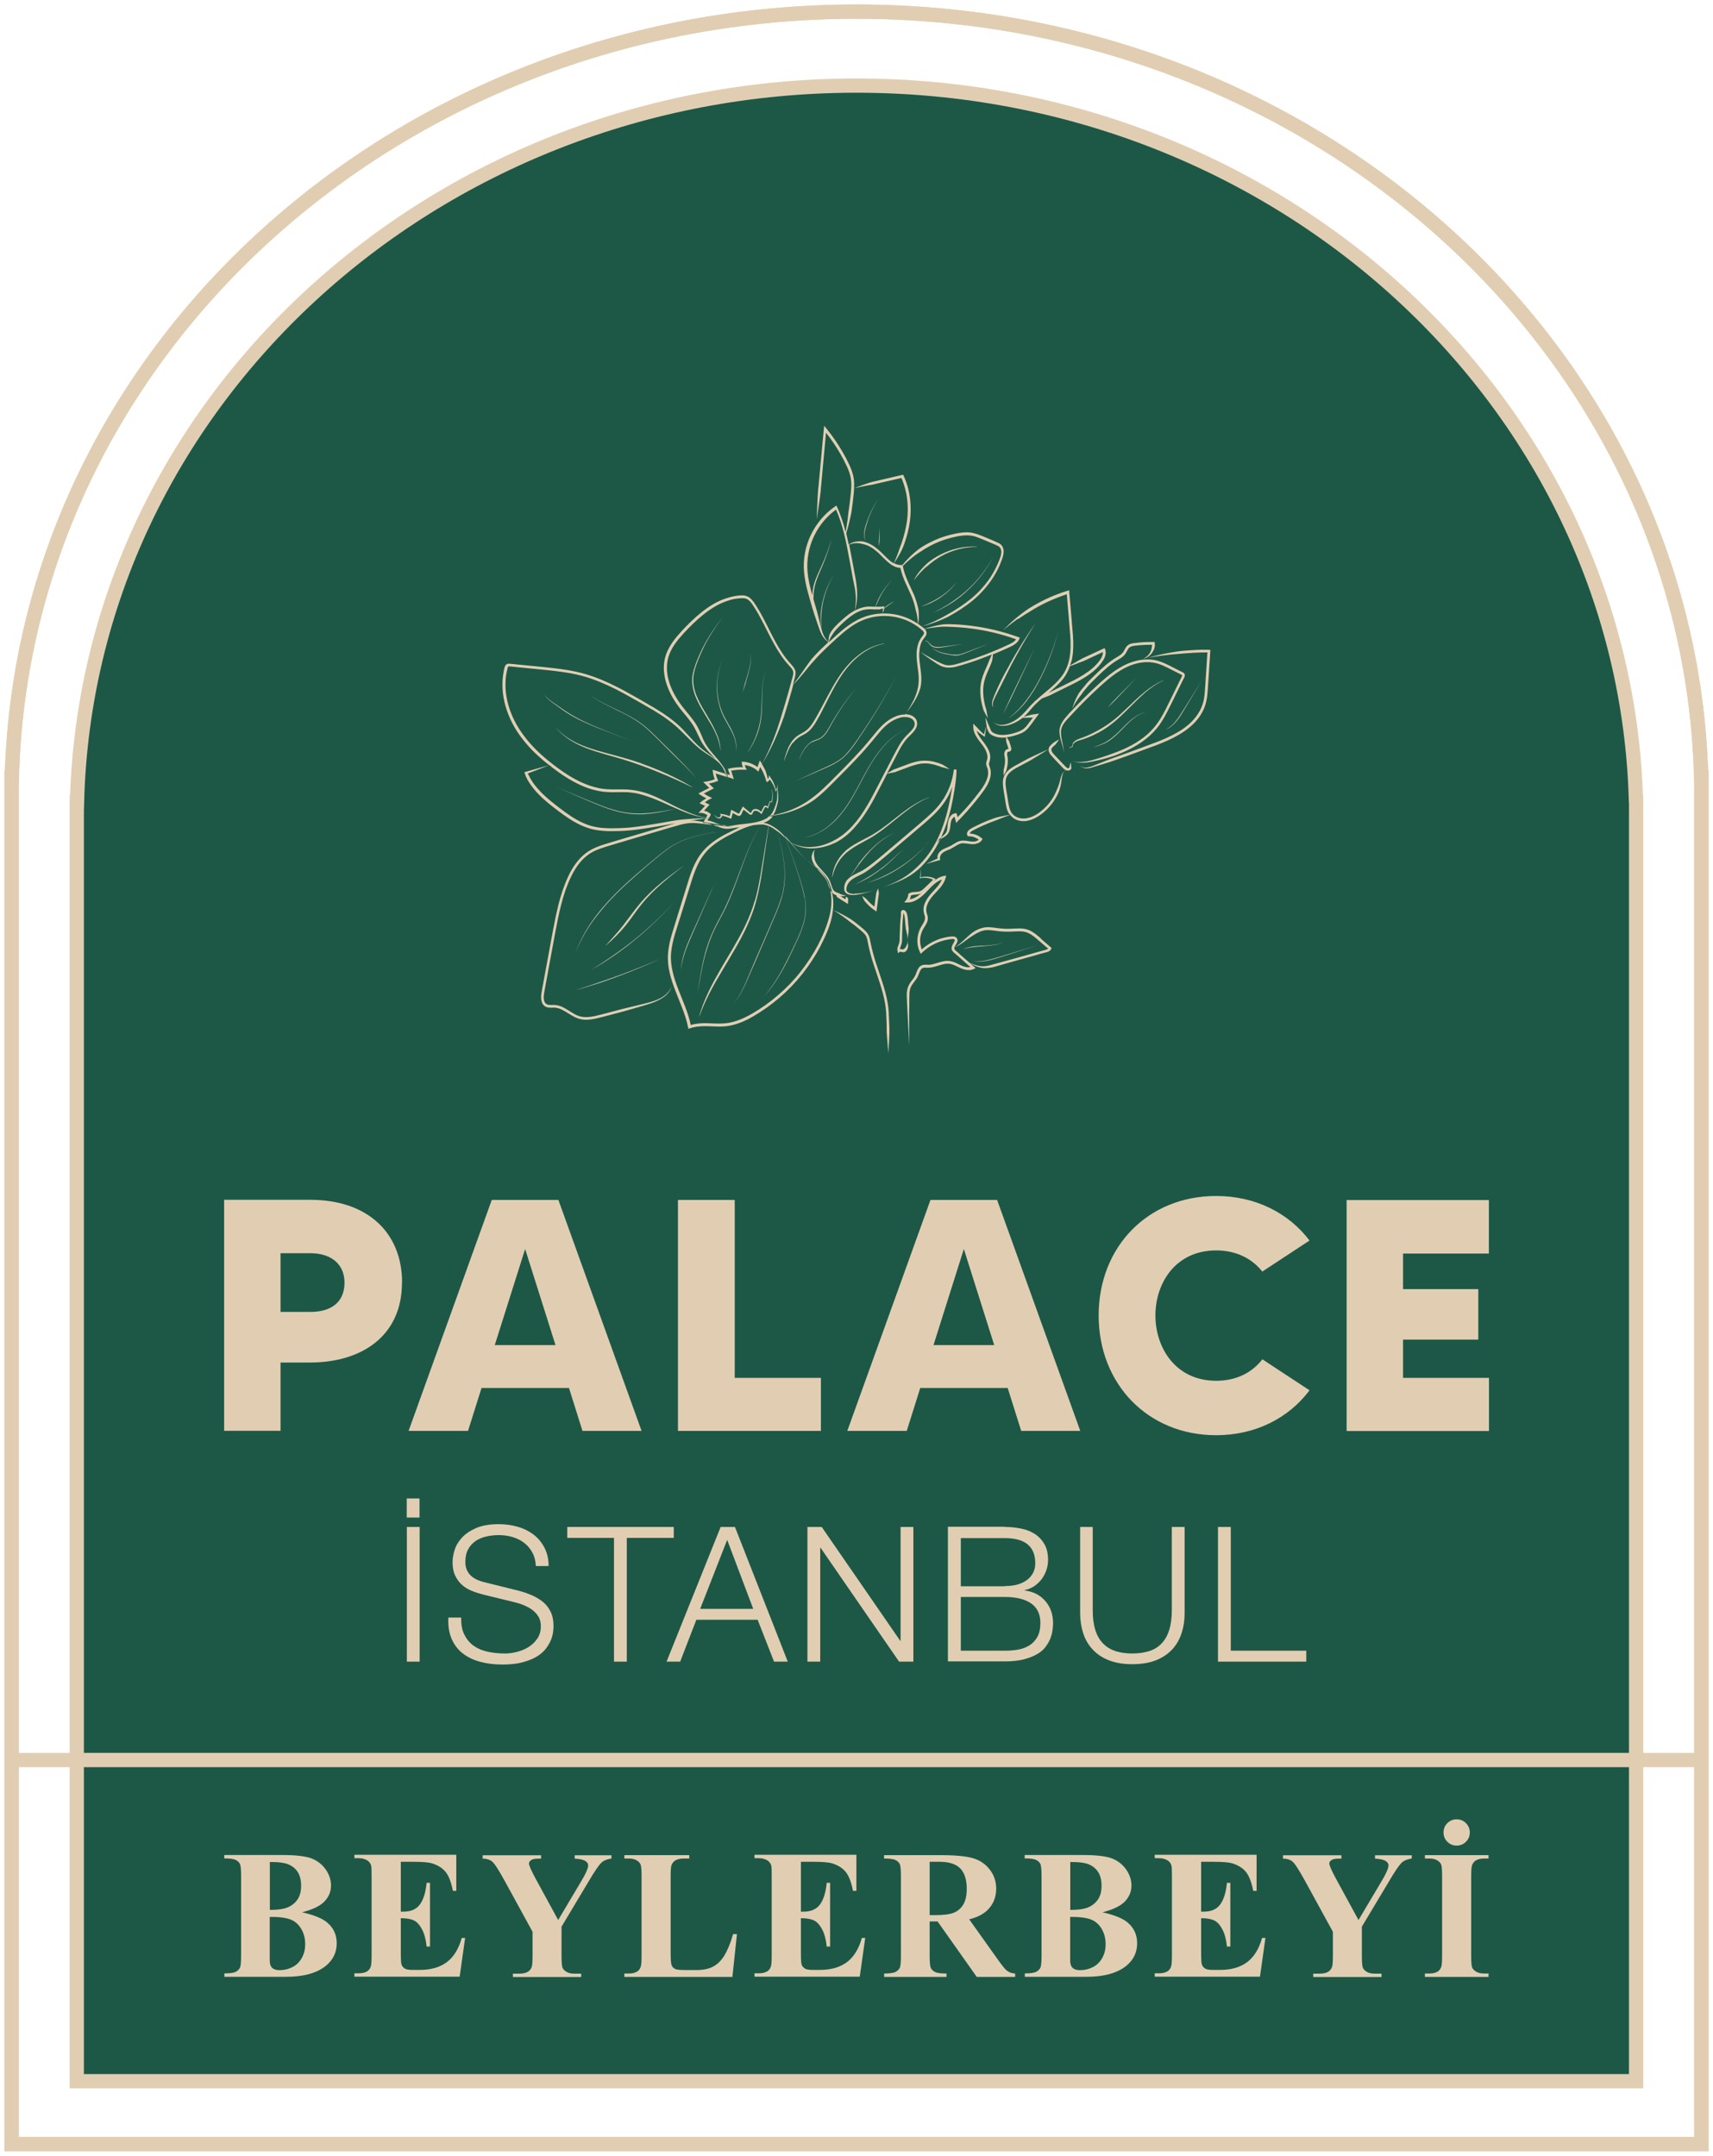 <svg width="120" height="151" viewBox="0 0 120 151" fill="none" xmlns="http://www.w3.org/2000/svg">
<g clip-path="url(#clip0_31_96077)">
<path d="M119.169 54.444C118.411 24.705 92.208 0.815 60 0.815C27.792 0.815 1.597 24.705 0.831 54.444H0.815V150.177H119.185V54.444H119.169Z" stroke="#E1CEB2" stroke-miterlimit="10"/>
<path d="M114.606 56.179C113.905 28.346 89.731 5.995 60 5.995C30.269 5.995 6.103 28.354 5.394 56.179H5.377V145.771H114.614V56.179H114.598H114.606Z" fill="#1D5847" stroke="#E1CEB2" stroke-miterlimit="10"/>
<path d="M0.815 123.273H119.185" stroke="#E1CEB2" stroke-miterlimit="10"/>
<path d="M119.169 54.444C118.411 24.705 92.208 0.815 60 0.815C27.792 0.815 1.597 24.705 0.831 54.444H0.815V150.177H119.185V54.444H119.169Z" stroke="#E1CEB2" stroke-miterlimit="10"/>
<path d="M21.184 133.943C21.991 134.131 22.561 134.359 22.887 134.628C23.36 135.011 23.588 135.507 23.588 136.11C23.588 136.754 23.327 137.283 22.814 137.699C22.178 138.204 21.257 138.456 20.052 138.456H15.717V138.22C16.108 138.22 16.377 138.179 16.515 138.106C16.654 138.032 16.752 137.935 16.809 137.821C16.866 137.707 16.89 137.413 16.89 136.957V131.427C16.89 130.962 16.866 130.677 16.809 130.555C16.752 130.433 16.654 130.343 16.507 130.27C16.361 130.197 16.1 130.164 15.709 130.164V129.928H19.799C20.777 129.928 21.469 130.017 21.877 130.188C22.284 130.359 22.602 130.62 22.838 130.97C23.074 131.321 23.188 131.687 23.188 132.07C23.188 132.477 23.042 132.844 22.74 133.17C22.439 133.487 21.917 133.748 21.168 133.935L21.184 133.943ZM18.895 134.261V137.308C18.895 137.536 18.943 137.707 19.058 137.821C19.172 137.935 19.343 137.992 19.571 137.992C19.905 137.992 20.214 137.918 20.5 137.772C20.785 137.625 20.997 137.405 21.151 137.12C21.306 136.835 21.38 136.526 21.38 136.175C21.38 135.776 21.29 135.418 21.102 135.1C20.915 134.782 20.663 134.563 20.345 134.44C20.019 134.318 19.538 134.253 18.895 134.261ZM18.895 133.772C19.489 133.772 19.929 133.707 20.214 133.569C20.5 133.43 20.712 133.243 20.866 133.007C21.021 132.762 21.094 132.453 21.094 132.078C21.094 131.703 21.021 131.394 20.874 131.15C20.728 130.905 20.516 130.726 20.239 130.596C19.962 130.474 19.514 130.408 18.903 130.416V133.772H18.895Z" fill="#E1CEB2"/>
<path d="M28.077 130.425V133.895H28.248C28.786 133.895 29.177 133.724 29.422 133.381C29.666 133.039 29.821 132.542 29.886 131.875H30.122V136.338H29.886C29.837 135.85 29.731 135.45 29.568 135.141C29.405 134.831 29.218 134.62 29.006 134.514C28.794 134.408 28.485 134.351 28.077 134.351V136.754C28.077 137.226 28.093 137.511 28.134 137.617C28.175 137.723 28.248 137.804 28.354 137.878C28.46 137.943 28.639 137.975 28.884 137.975H29.397C30.195 137.975 30.831 137.788 31.312 137.422C31.793 137.055 32.135 136.493 32.346 135.735H32.583L32.2 138.448H24.826V138.212H25.111C25.356 138.212 25.559 138.171 25.706 138.081C25.812 138.024 25.902 137.918 25.959 137.78C26.008 137.682 26.032 137.413 26.032 136.99V131.378C26.032 130.995 26.024 130.759 25.999 130.669C25.959 130.522 25.877 130.408 25.763 130.327C25.6 130.213 25.388 130.148 25.111 130.148H24.826V129.911H31.964V132.437H31.727C31.605 131.818 31.434 131.378 31.214 131.109C30.994 130.84 30.684 130.645 30.277 130.514C30.041 130.441 29.601 130.4 28.957 130.4H28.077V130.425Z" fill="#E1CEB2"/>
<path d="M42.833 129.936V130.172C42.556 130.213 42.336 130.294 42.181 130.416C41.969 130.596 41.643 131.076 41.187 131.858L39.337 134.945V137.006C39.337 137.446 39.362 137.723 39.41 137.829C39.459 137.935 39.549 138.032 39.688 138.114C39.826 138.195 40.005 138.236 40.233 138.236H40.714V138.472H35.931V138.236H36.38C36.632 138.236 36.828 138.195 36.974 138.106C37.08 138.049 37.17 137.943 37.235 137.804C37.284 137.707 37.308 137.438 37.308 137.014V135.304L35.304 131.646C34.905 130.93 34.628 130.498 34.465 130.376C34.302 130.245 34.082 130.18 33.813 130.18V129.944H37.903V130.18H37.724C37.48 130.18 37.3 130.213 37.203 130.286C37.105 130.359 37.056 130.433 37.056 130.514C37.056 130.661 37.227 131.044 37.561 131.655L39.101 134.481L40.633 131.907C41.016 131.28 41.203 130.864 41.203 130.653C41.203 130.539 41.146 130.449 41.04 130.368C40.893 130.262 40.633 130.197 40.258 130.18V129.944H42.865L42.833 129.936Z" fill="#E1CEB2"/>
<path d="M51.624 135.475L51.306 138.464H43.737V138.228H44.022C44.267 138.228 44.47 138.187 44.617 138.098C44.723 138.041 44.813 137.935 44.87 137.796C44.919 137.699 44.943 137.43 44.943 137.006V131.394C44.943 130.954 44.919 130.685 44.87 130.579C44.821 130.474 44.731 130.376 44.593 130.294C44.454 130.213 44.267 130.172 44.022 130.172H43.737V129.936H48.283V130.172H47.909C47.664 130.172 47.461 130.213 47.314 130.302C47.208 130.359 47.118 130.465 47.053 130.604C47.004 130.702 46.98 130.97 46.98 131.394V136.827C46.98 137.267 47.004 137.544 47.053 137.658C47.102 137.78 47.2 137.87 47.346 137.927C47.452 137.967 47.705 137.984 48.104 137.984H48.813C49.269 137.984 49.644 137.902 49.946 137.747C50.247 137.593 50.508 137.34 50.728 136.99C50.948 136.64 51.16 136.143 51.355 135.467H51.616L51.624 135.475Z" fill="#E1CEB2"/>
<path d="M56.105 130.425V133.895H56.276C56.814 133.895 57.205 133.724 57.45 133.381C57.694 133.039 57.849 132.542 57.914 131.875H58.15V136.338H57.914C57.865 135.85 57.759 135.45 57.596 135.141C57.433 134.831 57.246 134.62 57.034 134.514C56.822 134.408 56.513 134.351 56.105 134.351V136.754C56.105 137.226 56.121 137.511 56.162 137.617C56.203 137.723 56.276 137.804 56.382 137.878C56.488 137.943 56.667 137.975 56.912 137.975H57.425C58.224 137.975 58.859 137.788 59.34 137.422C59.821 137.055 60.163 136.493 60.375 135.735H60.611L60.228 138.448H52.854V138.212H53.139C53.384 138.212 53.587 138.171 53.734 138.081C53.84 138.024 53.93 137.918 53.987 137.78C54.036 137.682 54.06 137.413 54.06 136.99V131.378C54.06 130.995 54.052 130.759 54.028 130.669C53.987 130.522 53.905 130.408 53.791 130.327C53.628 130.213 53.416 130.148 53.139 130.148H52.854V129.911H59.992V132.437H59.755C59.633 131.818 59.462 131.378 59.242 131.109C59.022 130.84 58.712 130.645 58.305 130.514C58.069 130.441 57.629 130.4 56.985 130.4H56.105V130.425Z" fill="#E1CEB2"/>
<path d="M65.125 134.579V136.965C65.125 137.43 65.149 137.715 65.206 137.837C65.263 137.959 65.361 138.049 65.508 138.122C65.646 138.195 65.915 138.228 66.306 138.228V138.464H61.939V138.228C62.33 138.228 62.599 138.187 62.737 138.114C62.876 138.041 62.974 137.943 63.031 137.829C63.088 137.715 63.112 137.422 63.112 136.965V131.435C63.112 130.97 63.088 130.685 63.031 130.563C62.974 130.441 62.876 130.351 62.729 130.278C62.583 130.205 62.322 130.172 61.931 130.172V129.936H65.891C66.925 129.936 67.675 130.009 68.156 130.148C68.636 130.286 69.028 130.555 69.329 130.938C69.63 131.321 69.785 131.769 69.785 132.29C69.785 132.917 69.557 133.438 69.109 133.846C68.816 134.106 68.416 134.302 67.895 134.432L69.948 137.316C70.217 137.69 70.405 137.918 70.519 138.016C70.69 138.147 70.893 138.22 71.113 138.228V138.464H68.425L65.679 134.579H65.117H65.125ZM65.125 130.4V134.139H65.483C66.07 134.139 66.502 134.09 66.795 133.976C67.088 133.862 67.308 133.675 67.48 133.398C67.642 133.121 67.724 132.754 67.724 132.306C67.724 131.655 67.569 131.174 67.268 130.864C66.966 130.555 66.477 130.4 65.801 130.4H65.125Z" fill="#E1CEB2"/>
<path d="M77.257 133.943C78.063 134.131 78.634 134.359 78.96 134.628C79.432 135.011 79.66 135.507 79.66 136.11C79.66 136.754 79.4 137.283 78.886 137.699C78.251 138.204 77.33 138.456 76.124 138.456H71.79V138.22C72.181 138.22 72.45 138.179 72.588 138.106C72.727 138.032 72.824 137.935 72.881 137.821C72.939 137.707 72.963 137.413 72.963 136.957V131.427C72.963 130.962 72.939 130.677 72.881 130.555C72.824 130.433 72.727 130.343 72.58 130.27C72.433 130.197 72.173 130.164 71.781 130.164V129.928H75.872C76.849 129.928 77.542 130.017 77.949 130.188C78.357 130.359 78.674 130.62 78.911 130.97C79.147 131.321 79.261 131.687 79.261 132.07C79.261 132.477 79.115 132.844 78.813 133.17C78.511 133.487 77.99 133.748 77.24 133.935L77.257 133.943ZM74.967 134.261V137.308C74.967 137.536 75.016 137.707 75.13 137.821C75.244 137.935 75.415 137.992 75.644 137.992C75.978 137.992 76.287 137.918 76.572 137.772C76.858 137.625 77.069 137.405 77.224 137.12C77.379 136.835 77.452 136.526 77.452 136.175C77.452 135.776 77.363 135.418 77.175 135.1C76.988 134.782 76.735 134.563 76.418 134.44C76.092 134.318 75.611 134.253 74.967 134.261ZM74.967 133.772C75.562 133.772 76.002 133.707 76.287 133.569C76.572 133.43 76.784 133.243 76.939 133.007C77.094 132.762 77.167 132.453 77.167 132.078C77.167 131.703 77.094 131.394 76.947 131.15C76.8 130.905 76.589 130.726 76.312 130.596C76.035 130.474 75.587 130.408 74.975 130.416V133.772H74.967Z" fill="#E1CEB2"/>
<path d="M84.142 130.425V133.895H84.313C84.85 133.895 85.242 133.724 85.486 133.381C85.73 133.039 85.885 132.542 85.95 131.875H86.187V136.338H85.95C85.901 135.85 85.796 135.45 85.633 135.141C85.47 134.831 85.282 134.62 85.07 134.514C84.859 134.408 84.549 134.351 84.142 134.351V136.754C84.142 137.226 84.158 137.511 84.199 137.617C84.239 137.723 84.313 137.804 84.419 137.878C84.525 137.943 84.704 137.975 84.948 137.975H85.462C86.26 137.975 86.895 137.788 87.376 137.422C87.857 137.055 88.199 136.493 88.411 135.735H88.647L88.264 138.448H80.891V138.212H81.176C81.42 138.212 81.624 138.171 81.771 138.081C81.876 138.024 81.966 137.918 82.023 137.78C82.072 137.682 82.097 137.413 82.097 136.99V131.378C82.097 130.995 82.088 130.759 82.064 130.669C82.023 130.522 81.942 130.408 81.828 130.327C81.665 130.213 81.453 130.148 81.176 130.148H80.891V129.911H88.028V132.437H87.792C87.67 131.818 87.498 131.378 87.278 131.109C87.058 130.84 86.749 130.645 86.341 130.514C86.105 130.441 85.665 130.4 85.022 130.4H84.142V130.425Z" fill="#E1CEB2"/>
<path d="M98.897 129.936V130.172C98.62 130.213 98.4 130.294 98.245 130.416C98.034 130.596 97.708 131.076 97.251 131.858L95.402 134.945V137.006C95.402 137.446 95.426 137.723 95.475 137.829C95.524 137.935 95.614 138.032 95.752 138.114C95.891 138.195 96.07 138.236 96.298 138.236H96.779V138.472H91.996V138.236H92.444C92.697 138.236 92.892 138.195 93.039 138.106C93.145 138.049 93.235 137.943 93.3 137.804C93.349 137.707 93.373 137.438 93.373 137.014V135.304L91.369 131.646C90.969 130.93 90.692 130.498 90.529 130.376C90.367 130.245 90.147 130.18 89.878 130.18V129.944H93.968V130.18H93.789C93.544 130.18 93.365 130.213 93.267 130.286C93.169 130.359 93.121 130.433 93.121 130.514C93.121 130.661 93.292 131.044 93.626 131.655L95.166 134.481L96.697 131.907C97.08 131.28 97.268 130.864 97.268 130.653C97.268 130.539 97.211 130.449 97.105 130.368C96.958 130.262 96.697 130.197 96.323 130.18V129.944H98.93L98.897 129.936Z" fill="#E1CEB2"/>
<path d="M104.275 138.228V138.464H99.818V138.228H100.103C100.347 138.228 100.551 138.187 100.698 138.098C100.804 138.041 100.893 137.935 100.95 137.796C100.999 137.699 101.024 137.43 101.024 137.006V131.394C101.024 130.954 100.999 130.685 100.95 130.579C100.902 130.474 100.812 130.376 100.673 130.294C100.535 130.213 100.339 130.172 100.103 130.172H99.818V129.936H104.275V130.172H103.99C103.745 130.172 103.541 130.213 103.395 130.302C103.289 130.359 103.199 130.465 103.134 130.604C103.085 130.702 103.061 130.97 103.061 131.394V137.006C103.061 137.438 103.085 137.715 103.134 137.821C103.183 137.927 103.281 138.024 103.419 138.106C103.558 138.187 103.753 138.228 103.99 138.228H104.275ZM102.042 127.427C102.295 127.427 102.515 127.517 102.694 127.696C102.873 127.875 102.963 128.095 102.963 128.348C102.963 128.6 102.873 128.82 102.694 128.999C102.515 129.178 102.295 129.268 102.042 129.268C101.79 129.268 101.57 129.178 101.39 128.999C101.211 128.82 101.122 128.6 101.122 128.348C101.122 128.095 101.211 127.875 101.39 127.696C101.57 127.517 101.79 127.427 102.042 127.427Z" fill="#E1CEB2"/>
<path d="M79.571 47.512L78.569 48.522C78.235 48.856 77.901 49.198 77.591 49.557C77.941 49.239 78.267 48.897 78.593 48.547L79.571 47.512ZM72.922 65.734C72.686 65.53 72.45 65.318 72.14 65.172C71.831 65.025 71.488 65.017 71.179 65.033C70.861 65.049 70.559 65.066 70.25 65.041C69.94 65.025 69.639 64.96 69.313 64.944C68.987 64.919 68.645 65.017 68.36 65.172C68.066 65.326 67.846 65.554 67.61 65.766C67.382 65.978 67.154 66.19 66.877 66.353C67.17 66.231 67.431 66.043 67.675 65.856C67.797 65.766 67.928 65.668 68.058 65.587C68.189 65.497 68.319 65.424 68.449 65.351C68.71 65.204 69.003 65.123 69.297 65.147C69.598 65.163 69.908 65.229 70.225 65.245C70.543 65.269 70.869 65.253 71.179 65.237C71.488 65.221 71.79 65.229 72.05 65.359C72.319 65.481 72.556 65.693 72.792 65.897L73.427 66.442C73.387 66.483 73.313 66.507 73.232 66.532L72.873 66.63L72.156 66.833L70.722 67.232L69.288 67.623C69.052 67.68 68.816 67.705 68.571 67.656C68.335 67.607 68.099 67.509 67.871 67.412C68.083 67.534 68.303 67.664 68.547 67.737C68.791 67.819 69.06 67.827 69.313 67.786C69.574 67.762 69.802 67.672 70.046 67.607L70.763 67.403L72.197 67.004L72.914 66.801L73.273 66.703C73.33 66.687 73.403 66.67 73.468 66.638C73.533 66.605 73.607 66.548 73.639 66.459L73.664 66.393L73.615 66.353L72.898 65.734H72.922ZM56.912 51.976C57.026 51.911 57.165 51.87 57.287 51.821C57.417 51.772 57.539 51.699 57.645 51.609C57.857 51.422 57.996 51.178 58.126 50.941C58.648 49.972 59.267 49.06 59.959 48.213C59.25 49.052 58.623 49.964 58.093 50.925C57.955 51.161 57.816 51.406 57.613 51.577C57.515 51.666 57.393 51.732 57.262 51.781C57.132 51.829 57.002 51.87 56.879 51.935C56.635 52.074 56.448 52.294 56.301 52.522C56.154 52.758 56.048 53.011 55.951 53.271C56.065 53.019 56.171 52.766 56.317 52.538C56.464 52.31 56.651 52.098 56.888 51.976H56.912ZM54.476 56.277C54.508 56.122 54.517 55.975 54.517 55.821C54.517 55.519 54.451 55.226 54.484 54.925C54.427 55.218 54.459 55.527 54.443 55.821C54.443 56.114 54.337 56.399 54.231 56.668C54.174 56.798 54.109 56.928 54.02 57.042C53.987 57.091 53.93 57.116 53.889 57.148C53.987 57.132 54.077 57.116 54.166 57.091C54.239 56.969 54.305 56.839 54.346 56.709C54.394 56.562 54.435 56.415 54.468 56.269L54.476 56.277ZM50.712 57.824C50.785 57.841 50.858 57.824 50.923 57.824L50.524 57.759C50.589 57.776 50.646 57.808 50.712 57.816V57.824ZM75.041 53.621C75.033 53.548 75.016 53.475 75 53.401C74.976 53.475 74.959 53.548 74.943 53.621L74.918 53.727C74.918 53.727 74.894 53.792 74.886 53.792C74.886 53.792 74.837 53.825 74.796 53.801C74.747 53.784 74.698 53.752 74.65 53.703L74.047 53.068C73.949 52.962 73.835 52.848 73.753 52.75C73.672 52.652 73.623 52.53 73.664 52.432C73.696 52.351 73.835 52.245 73.941 52.147C74.03 52.025 74.12 51.911 74.201 51.781C74.063 51.854 73.941 51.927 73.81 52.009L73.647 52.155C73.59 52.204 73.525 52.269 73.484 52.367C73.411 52.562 73.509 52.75 73.607 52.872C73.713 52.994 73.81 53.092 73.908 53.206L74.519 53.849C74.56 53.89 74.625 53.923 74.682 53.947C74.568 53.996 74.47 54.094 74.413 54.2C74.356 54.314 74.316 54.444 74.283 54.566C74.226 54.819 74.153 55.055 74.047 55.283C73.868 55.747 73.599 56.179 73.248 56.529C72.898 56.88 72.474 57.189 72.002 57.295C71.765 57.352 71.521 57.344 71.301 57.262C71.081 57.181 70.894 57.026 70.796 56.814C70.698 56.603 70.657 56.35 70.617 56.098L70.494 55.34C70.454 55.087 70.421 54.835 70.462 54.607C70.494 54.379 70.641 54.183 70.828 54.029C71.016 53.874 71.244 53.76 71.472 53.638L72.148 53.279C72.588 53.011 73.02 52.75 73.46 52.473C72.987 52.676 72.531 52.896 72.059 53.116L71.382 53.483C71.162 53.605 70.926 53.719 70.714 53.89C70.502 54.053 70.323 54.297 70.274 54.583C70.225 54.859 70.274 55.128 70.307 55.373L70.429 56.13C70.47 56.383 70.502 56.643 70.625 56.896C70.657 56.961 70.706 57.01 70.755 57.067C70.502 57.108 70.242 57.157 69.989 57.214C69.704 57.27 69.435 57.393 69.166 57.49C68.897 57.596 68.629 57.718 68.376 57.849C68.246 57.914 68.123 57.971 67.985 58.053C67.92 58.093 67.854 58.15 67.797 58.224C67.773 58.264 67.749 58.305 67.74 58.362C67.732 58.419 67.74 58.476 67.773 58.525L67.805 58.574H67.863C68.115 58.566 68.36 58.655 68.563 58.81C68.498 58.867 68.425 58.908 68.327 58.932C68.197 58.957 68.058 58.949 67.912 58.924C67.765 58.9 67.61 58.875 67.447 58.875C67.284 58.875 67.113 58.94 66.983 59.014C66.844 59.087 66.722 59.177 66.6 59.242C66.478 59.307 66.339 59.356 66.2 59.421C66.062 59.478 65.907 59.559 65.801 59.698C65.744 59.763 65.703 59.844 65.679 59.926C65.663 59.991 65.663 60.056 65.679 60.13C65.41 60.252 65.141 60.374 64.872 60.504C65.182 60.423 65.492 60.333 65.801 60.252L65.866 60.236L65.85 60.154C65.834 60.097 65.85 60.04 65.866 59.983C65.883 59.926 65.907 59.869 65.948 59.82C66.029 59.722 66.143 59.657 66.274 59.592C66.404 59.535 66.551 59.486 66.689 59.405C66.828 59.331 66.95 59.242 67.072 59.177C67.195 59.111 67.317 59.062 67.455 59.062C67.594 59.062 67.732 59.087 67.879 59.103C68.025 59.128 68.197 59.144 68.36 59.103C68.522 59.071 68.694 58.989 68.791 58.826L68.832 58.761L68.775 58.712C68.547 58.509 68.254 58.395 67.944 58.386C67.944 58.329 68.001 58.256 68.083 58.207C68.197 58.142 68.335 58.077 68.457 58.012C68.71 57.89 68.971 57.767 69.24 57.661C69.37 57.605 69.508 57.556 69.639 57.507C69.777 57.466 69.908 57.401 70.038 57.352C70.274 57.254 70.519 57.165 70.763 57.075C70.894 57.238 71.048 57.368 71.236 57.433C71.496 57.531 71.782 57.539 72.042 57.474C72.572 57.344 73.004 57.018 73.379 56.651C73.745 56.277 74.039 55.829 74.218 55.332C74.299 55.079 74.348 54.819 74.373 54.566C74.389 54.444 74.413 54.314 74.454 54.2C74.495 54.086 74.568 53.988 74.674 53.923C74.698 53.931 74.707 53.955 74.731 53.964C74.78 53.98 74.837 53.98 74.886 53.964C74.935 53.947 75 53.923 75.033 53.858C75.057 53.792 75.049 53.735 75.041 53.703L75.024 53.589L75.041 53.621ZM74.91 52.4L75.147 52.294H75.163V52.269C75.13 52.106 75.285 51.992 75.424 51.927C75.562 51.854 75.733 51.829 75.888 51.772C76.206 51.666 76.516 51.536 76.817 51.381C77.42 51.08 77.958 50.673 78.447 50.217C78.935 49.76 79.392 49.28 79.872 48.824C80.353 48.368 80.874 47.952 81.486 47.675V47.659C80.866 47.92 80.329 48.327 79.832 48.767C79.335 49.215 78.87 49.687 78.381 50.127C77.884 50.567 77.338 50.941 76.76 51.243C76.467 51.398 76.173 51.536 75.864 51.65C75.709 51.715 75.546 51.756 75.399 51.837C75.326 51.878 75.253 51.935 75.195 52C75.147 52.066 75.122 52.155 75.138 52.245L74.918 52.367V52.383L74.91 52.4ZM45.155 56.969C44.438 57.018 43.713 56.937 43.028 56.733C42.336 56.537 41.668 56.252 41.008 55.975L39.011 55.136L40.999 56C41.659 56.285 42.328 56.57 43.02 56.774C43.713 56.977 44.446 57.067 45.163 57.018C45.888 56.969 46.597 56.822 47.298 56.668C46.589 56.79 45.88 56.928 45.163 56.969H45.155ZM59.234 52.864C58.925 53.181 58.542 53.41 58.151 53.597C57.352 53.972 56.545 54.322 55.739 54.697C56.553 54.355 57.36 54.004 58.167 53.638C58.566 53.442 58.949 53.214 59.259 52.888C59.576 52.571 59.829 52.204 60.073 51.846C61.075 50.388 61.988 48.873 62.811 47.317C61.972 48.873 61.051 50.38 60.041 51.829C59.788 52.188 59.536 52.554 59.226 52.864H59.234ZM49.546 50.135C49.327 49.769 49.098 49.402 48.919 49.011C48.732 48.628 48.593 48.213 48.569 47.789C48.536 47.366 48.642 46.942 48.789 46.535C48.935 46.128 49.106 45.737 49.294 45.346C49.677 44.572 50.141 43.847 50.687 43.179C50.133 43.831 49.652 44.556 49.253 45.329C49.058 45.712 48.878 46.111 48.732 46.519C48.585 46.926 48.463 47.358 48.495 47.797C48.52 48.237 48.65 48.661 48.838 49.052C49.025 49.443 49.253 49.818 49.473 50.184C49.701 50.55 49.929 50.917 50.109 51.308C50.288 51.699 50.426 52.106 50.459 52.538H50.467C50.467 52.106 50.337 51.675 50.157 51.284C49.986 50.885 49.766 50.51 49.546 50.143V50.135ZM52.243 47.789C52.309 47.553 52.382 47.325 52.447 47.089C52.512 46.852 52.561 46.616 52.586 46.372C52.61 46.128 52.594 45.883 52.537 45.647C52.651 46.128 52.553 46.616 52.423 47.081L52.211 47.781C52.146 48.017 52.08 48.254 52.023 48.49C52.105 48.262 52.178 48.026 52.252 47.797L52.243 47.789ZM51.486 51.805C51.559 52.074 51.592 52.367 51.543 52.652C51.608 52.375 51.583 52.074 51.51 51.797C51.437 51.52 51.315 51.251 51.184 50.998C51.046 50.746 50.899 50.502 50.769 50.249C50.638 49.997 50.524 49.736 50.443 49.459C50.28 48.913 50.215 48.343 50.247 47.773C50.28 47.203 50.418 46.641 50.654 46.119C50.418 46.633 50.263 47.203 50.231 47.773C50.19 48.343 50.247 48.922 50.41 49.475C50.483 49.752 50.597 50.021 50.728 50.274C50.858 50.526 51.005 50.77 51.143 51.023C51.282 51.276 51.404 51.528 51.486 51.805ZM55.543 52.041C55.682 51.862 55.845 51.707 56.04 51.593C56.236 51.479 56.456 51.389 56.643 51.227C56.831 51.064 56.969 50.868 57.099 50.673C57.222 50.469 57.336 50.266 57.45 50.062C57.67 49.646 57.873 49.231 58.085 48.816C58.509 47.993 58.957 47.17 59.593 46.486C60.212 45.81 61.019 45.248 61.939 45.093V45.077C61.002 45.207 60.179 45.761 59.536 46.429C58.884 47.113 58.419 47.936 57.979 48.75C57.759 49.158 57.547 49.573 57.319 49.98C57.091 50.38 56.879 50.811 56.545 51.104C56.382 51.251 56.171 51.349 55.967 51.471C55.763 51.593 55.584 51.764 55.445 51.968C55.176 52.359 55.046 52.823 54.924 53.271H54.94C55.095 52.839 55.258 52.391 55.527 52.025L55.543 52.041ZM67.227 66.825L66.975 66.605C66.934 66.573 66.893 66.532 66.877 66.499C66.852 66.467 66.852 66.442 66.852 66.401C66.86 66.32 66.917 66.231 66.983 66.133C67.015 66.084 67.04 66.027 67.064 65.962C67.088 65.897 67.088 65.791 67.031 65.717C66.983 65.644 66.893 65.603 66.828 65.595C66.754 65.587 66.689 65.595 66.632 65.595C66.518 65.603 66.404 65.62 66.29 65.644C66.062 65.685 65.842 65.75 65.622 65.84C65.239 65.994 64.88 66.222 64.571 66.499C64.424 66.108 64.416 65.668 64.571 65.286C64.644 65.074 64.799 64.895 64.913 64.658C64.97 64.544 65.011 64.406 64.995 64.259C64.986 64.113 64.921 63.999 64.905 63.893C64.856 63.681 64.905 63.453 65.003 63.249C65.1 63.046 65.247 62.858 65.402 62.679C65.565 62.5 65.736 62.329 65.891 62.142C66.046 61.946 66.184 61.726 66.249 61.474L66.282 61.327L66.135 61.351C65.858 61.4 65.614 61.547 65.41 61.71L65.5 61.62L65.549 61.571L65.492 61.539C65.182 61.392 64.815 61.359 64.489 61.457L64.522 60.797L64.441 61.482V61.514H64.465C64.766 61.441 65.092 61.482 65.369 61.612L65.043 61.93C64.913 62.052 64.791 62.182 64.66 62.288C64.53 62.402 64.4 62.467 64.229 62.467C64.066 62.484 63.862 62.459 63.666 62.581L63.626 62.606V62.655C63.609 62.801 63.552 62.948 63.463 63.062L63.341 63.209H63.536C63.829 63.225 64.106 63.111 64.335 62.956C64.563 62.801 64.766 62.614 64.946 62.418C65.125 62.223 65.304 62.036 65.508 61.873C65.654 61.751 65.817 61.669 65.989 61.604C65.834 61.954 65.54 62.247 65.263 62.549C65.1 62.728 64.946 62.932 64.832 63.16C64.718 63.388 64.66 63.657 64.718 63.925C64.742 64.056 64.799 64.162 64.799 64.259C64.807 64.357 64.775 64.463 64.734 64.561C64.636 64.764 64.473 64.96 64.392 65.204C64.204 65.677 64.221 66.222 64.441 66.687L64.498 66.809L64.595 66.719C64.913 66.418 65.288 66.174 65.695 66.011C65.899 65.929 66.111 65.864 66.323 65.823C66.429 65.799 66.543 65.791 66.649 65.774C66.754 65.758 66.852 65.774 66.869 65.815C66.901 65.848 66.869 65.929 66.811 66.027C66.763 66.125 66.689 66.222 66.665 66.369C66.657 66.442 66.665 66.532 66.714 66.597C66.754 66.662 66.803 66.703 66.844 66.736L67.097 66.955L67.977 67.729C67.863 67.754 67.74 67.754 67.618 67.721C67.439 67.68 67.268 67.591 67.088 67.501C66.909 67.412 66.714 67.33 66.494 67.306C66.274 67.281 66.07 67.33 65.874 67.379C65.679 67.436 65.492 67.501 65.312 67.542C65.223 67.566 65.125 67.575 65.035 67.575C64.946 67.575 64.848 67.558 64.734 67.575C64.62 67.575 64.489 67.64 64.408 67.729C64.326 67.819 64.278 67.917 64.237 68.014C64.196 68.112 64.163 68.202 64.131 68.291C64.098 68.373 64.041 68.454 63.992 68.528C63.878 68.682 63.74 68.837 63.65 69.032C63.552 69.228 63.528 69.448 63.52 69.652C63.528 70.059 63.552 70.442 63.569 70.841L63.691 73.211V70.833C63.707 70.442 63.691 70.034 63.707 69.652C63.707 69.464 63.74 69.277 63.813 69.114C63.895 68.951 64.025 68.805 64.139 68.641C64.196 68.56 64.261 68.471 64.302 68.373C64.343 68.275 64.375 68.185 64.416 68.096C64.481 67.917 64.587 67.778 64.75 67.778C64.832 67.778 64.929 67.786 65.043 67.778C65.149 67.778 65.255 67.762 65.353 67.737C65.557 67.697 65.744 67.623 65.932 67.575C66.119 67.517 66.306 67.485 66.486 67.501C66.665 67.517 66.836 67.591 67.015 67.68C67.195 67.762 67.374 67.86 67.577 67.909C67.781 67.957 68.017 67.974 68.221 67.868L68.343 67.803L68.237 67.713L67.219 66.825H67.227ZM64.237 62.793C64.082 62.899 63.903 62.956 63.732 62.989C63.772 62.907 63.797 62.818 63.813 62.728C63.927 62.663 64.082 62.663 64.253 62.647C64.343 62.638 64.441 62.614 64.53 62.565C64.432 62.647 64.343 62.728 64.237 62.793ZM68.099 67.314C68.49 67.395 68.897 67.346 69.28 67.265C69.671 67.175 70.046 67.045 70.421 66.931L72.686 66.214L70.413 66.898C70.03 67.013 69.655 67.135 69.272 67.224C68.889 67.322 68.49 67.363 68.099 67.322V67.314ZM68.897 66.231C68.653 66.247 68.417 66.255 68.172 66.287C67.936 66.328 67.692 66.377 67.472 66.475C67.7 66.41 67.936 66.361 68.18 66.336C68.417 66.304 68.661 66.287 68.897 66.271C69.378 66.231 69.867 66.19 70.315 66.002C69.867 66.174 69.378 66.206 68.897 66.239V66.231ZM52.382 52.693C52.675 52.294 52.895 51.846 53.066 51.381C53.229 50.917 53.327 50.428 53.36 49.931C53.392 49.435 53.384 48.946 53.4 48.457C53.417 47.968 53.474 47.472 53.637 47.007C53.465 47.472 53.408 47.968 53.384 48.457C53.36 48.946 53.368 49.443 53.327 49.931C53.286 50.42 53.188 50.909 53.026 51.365C52.871 51.829 52.651 52.269 52.382 52.685V52.693ZM71.325 43.358C71.684 43.106 72.067 42.886 72.442 42.65C73.167 42.226 73.933 41.884 74.731 41.623C74.813 42.601 74.902 43.57 74.976 44.547C75.008 45.052 75.016 45.557 74.927 46.054C74.845 46.543 74.658 47.015 74.348 47.406C73.851 48.042 73.159 48.506 72.547 49.076C72.499 49.101 72.458 49.133 72.409 49.158C72.442 49.15 72.466 49.133 72.499 49.125C72.368 49.247 72.238 49.361 72.124 49.5C71.79 49.891 71.464 50.257 71.024 50.502C70.804 50.624 70.576 50.722 70.323 50.762C70.079 50.795 69.81 50.762 69.614 50.591C69.785 50.787 70.071 50.852 70.331 50.836C70.592 50.819 70.845 50.738 71.081 50.624C71.276 50.534 71.464 50.412 71.643 50.274C71.79 50.274 71.928 50.274 72.075 50.266C72.165 50.266 72.246 50.266 72.336 50.257H72.36L72.132 50.559C72.01 50.722 71.896 50.893 71.749 51.015C71.611 51.137 71.431 51.218 71.244 51.284C71.056 51.349 70.861 51.406 70.665 51.438C70.47 51.471 70.274 51.487 70.079 51.471C69.891 51.455 69.688 51.398 69.541 51.3C69.468 51.251 69.427 51.186 69.386 51.096C69.37 51.056 69.354 51.007 69.337 50.958C69.321 50.909 69.297 50.868 69.272 50.819C69.191 50.632 69.117 50.445 69.044 50.249C69.044 50.453 69.085 50.665 69.117 50.868C69.126 50.917 69.134 50.974 69.15 51.023C69.166 51.072 69.191 51.121 69.207 51.17C69.248 51.267 69.321 51.389 69.427 51.455C69.753 51.658 70.128 51.691 70.478 51.65C70.478 51.756 70.486 51.862 70.494 51.968L70.608 52.318C70.625 52.375 70.649 52.432 70.641 52.457C70.633 52.457 70.617 52.457 70.584 52.465C70.38 52.522 70.34 52.733 70.356 52.872C70.372 53.011 70.405 53.116 70.405 53.23C70.405 53.344 70.405 53.467 70.38 53.581C70.364 53.695 70.34 53.817 70.307 53.931C70.307 54.053 70.299 54.183 70.299 54.314C70.372 54.208 70.429 54.094 70.494 53.98C70.527 53.858 70.551 53.735 70.576 53.605C70.592 53.475 70.6 53.353 70.6 53.222C70.6 53.092 70.568 52.953 70.551 52.848C70.551 52.791 70.551 52.75 70.568 52.717C70.584 52.676 70.608 52.652 70.633 52.652C70.641 52.652 70.682 52.652 70.747 52.628C70.812 52.595 70.845 52.522 70.845 52.473C70.845 52.375 70.812 52.31 70.804 52.253L70.69 51.903C70.633 51.813 70.576 51.724 70.519 51.634C70.576 51.634 70.641 51.626 70.698 51.609C70.91 51.577 71.105 51.512 71.309 51.447C71.505 51.381 71.716 51.292 71.879 51.145C72.05 50.998 72.165 50.819 72.287 50.665L72.653 50.168L72.792 49.98L72.564 50.013L72.311 50.045C72.23 50.062 72.14 50.094 72.059 50.111C71.936 50.143 71.822 50.176 71.7 50.217C71.716 50.2 71.733 50.192 71.749 50.184C71.945 50.005 72.108 49.801 72.27 49.614C72.482 49.361 72.727 49.141 72.987 48.922C73.044 48.897 73.102 48.881 73.159 48.856C73.281 48.807 73.411 48.758 73.533 48.71L73.892 48.531C74.373 48.294 74.845 48.066 75.326 47.822C75.799 47.578 76.271 47.3 76.678 46.942C76.882 46.763 77.07 46.559 77.224 46.331C77.306 46.217 77.371 46.095 77.42 45.948C77.461 45.81 77.477 45.647 77.42 45.492L77.387 45.395L77.29 45.435L76.059 46.005C75.847 46.087 75.66 46.217 75.456 46.323C75.293 46.421 75.122 46.51 74.959 46.608C75.024 46.429 75.09 46.25 75.114 46.062C75.204 45.549 75.195 45.028 75.163 44.515C75.082 43.497 74.992 42.478 74.902 41.46V41.346L74.78 41.379C73.924 41.639 73.102 42.006 72.336 42.462C71.945 42.682 71.594 42.959 71.244 43.236C70.902 43.521 70.576 43.822 70.274 44.148C70.608 43.855 70.959 43.586 71.317 43.334L71.325 43.358ZM75.513 46.445C75.725 46.364 75.945 46.299 76.141 46.193L77.257 45.671C77.273 45.851 77.184 46.054 77.061 46.225C76.915 46.437 76.736 46.624 76.54 46.795C76.149 47.138 75.693 47.406 75.22 47.651C74.747 47.887 74.267 48.123 73.794 48.359L73.452 48.531C73.819 48.221 74.185 47.911 74.495 47.52C74.698 47.26 74.837 46.967 74.951 46.657C75.138 46.592 75.326 46.527 75.505 46.453L75.513 46.445ZM65.052 58.997C64.481 59.649 63.829 60.219 63.104 60.692C62.746 60.928 62.363 61.14 61.98 61.327C61.597 61.522 61.19 61.677 60.782 61.824C61.198 61.71 61.605 61.547 61.996 61.368C62.387 61.18 62.762 60.96 63.121 60.724C63.838 60.244 64.489 59.657 65.043 58.997H65.052ZM61.507 62.288C61.507 62.288 61.524 62.288 61.532 62.28C61.532 62.264 61.532 62.255 61.532 62.239C61.532 62.255 61.516 62.272 61.507 62.288ZM61.711 60.903C61.988 60.692 62.249 60.464 62.501 60.227C62.754 59.999 62.958 59.698 63.292 59.568C63.129 59.616 62.99 59.73 62.86 59.844C62.738 59.967 62.615 60.089 62.485 60.203C62.233 60.439 61.972 60.659 61.687 60.863C61.41 61.066 61.124 61.262 60.823 61.433C60.53 61.612 60.228 61.775 59.919 61.93C60.236 61.799 60.546 61.645 60.847 61.474C61.149 61.294 61.434 61.099 61.703 60.887L61.711 60.903ZM81.681 51.088C82.015 50.958 82.284 50.689 82.504 50.404C82.724 50.119 82.895 49.801 83.083 49.5L84.199 47.659L83.058 49.475C82.863 49.777 82.683 50.086 82.472 50.371C82.268 50.656 82.007 50.917 81.689 51.08L81.681 51.088ZM84.671 45.508C84.313 45.508 83.954 45.508 83.596 45.533C83.237 45.557 82.879 45.574 82.52 45.623C81.811 45.728 81.103 45.875 80.418 46.071C81.127 45.948 81.828 45.851 82.545 45.802C82.903 45.777 83.254 45.737 83.612 45.72C83.93 45.704 84.256 45.696 84.582 45.696L84.476 47.333L84.419 48.205C84.403 48.49 84.378 48.783 84.321 49.052C84.207 49.606 83.906 50.102 83.514 50.51C83.123 50.917 82.634 51.235 82.121 51.495C81.608 51.756 81.07 51.968 80.524 52.163L78.895 52.766C78.349 52.97 77.795 53.141 77.257 53.369C76.988 53.475 76.719 53.589 76.45 53.687C76.312 53.727 76.173 53.768 76.035 53.768C75.896 53.768 75.75 53.727 75.652 53.605C75.733 53.727 75.88 53.792 76.027 53.809C76.173 53.825 76.328 53.801 76.467 53.76C76.752 53.678 77.021 53.589 77.306 53.507C77.868 53.344 78.406 53.141 78.96 52.945L80.597 52.343C81.143 52.147 81.689 51.935 82.211 51.666C82.732 51.398 83.237 51.072 83.653 50.648C84.068 50.225 84.386 49.687 84.508 49.101C84.574 48.807 84.59 48.514 84.614 48.221L84.671 47.349L84.785 45.614V45.517H84.688L84.671 45.508ZM78.471 51.161C78.202 51.422 77.925 51.683 77.607 51.886C77.298 52.098 76.931 52.212 76.581 52.343C76.939 52.245 77.306 52.131 77.632 51.927C77.958 51.724 78.227 51.463 78.495 51.194C78.764 50.925 79.017 50.648 79.302 50.404C79.587 50.16 79.913 49.964 80.28 49.858C79.913 49.948 79.579 50.143 79.286 50.38C78.992 50.624 78.732 50.893 78.463 51.161H78.471ZM66.062 58.68C66.152 58.623 66.241 58.566 66.331 58.484C66.412 58.403 66.478 58.289 66.51 58.183C66.543 58.069 66.567 57.963 66.575 57.857C66.583 57.751 66.591 57.645 66.616 57.556C66.657 57.401 66.746 57.262 66.869 57.205L66.942 57.474L66.983 57.637L67.097 57.515C67.545 57.059 67.969 56.586 68.368 56.089C68.563 55.845 68.759 55.593 68.946 55.332C69.126 55.071 69.297 54.778 69.37 54.452C69.411 54.289 69.419 54.118 69.394 53.947C69.378 53.866 69.354 53.776 69.329 53.703C69.297 53.63 69.28 53.564 69.28 53.507C69.28 53.45 69.305 53.385 69.329 53.304C69.354 53.222 69.37 53.133 69.37 53.043C69.37 52.864 69.329 52.693 69.256 52.546C69.117 52.237 68.906 51.992 68.718 51.74C68.588 51.561 68.474 51.373 68.417 51.178C68.466 51.218 68.514 51.259 68.563 51.3C68.686 51.398 68.808 51.487 68.93 51.569L68.995 51.609V51.536C69.036 51.308 69.06 51.08 69.085 50.852C69.036 51.047 68.979 51.243 68.93 51.438C68.84 51.357 68.743 51.267 68.661 51.186C68.555 51.08 68.457 50.974 68.351 50.86L68.18 50.681V50.925C68.189 51.284 68.376 51.585 68.563 51.846C68.759 52.106 68.963 52.334 69.077 52.611C69.134 52.75 69.174 52.888 69.174 53.027C69.174 53.1 69.166 53.165 69.142 53.23C69.117 53.304 69.085 53.385 69.085 53.483C69.085 53.589 69.117 53.678 69.15 53.752C69.183 53.825 69.199 53.89 69.207 53.964C69.231 54.102 69.223 54.249 69.191 54.395C69.044 54.982 68.604 55.462 68.221 55.959C67.863 56.407 67.48 56.831 67.08 57.238L67.031 57.042L67.007 56.961H66.926C66.787 56.977 66.665 57.059 66.591 57.157C66.51 57.254 66.461 57.36 66.437 57.474C66.404 57.588 66.396 57.702 66.38 57.808C66.371 57.914 66.371 58.02 66.347 58.109C66.331 58.207 66.29 58.297 66.233 58.37C66.176 58.444 66.094 58.517 66.013 58.582C65.98 58.606 65.956 58.639 65.932 58.663C65.915 58.704 65.891 58.753 65.866 58.794C65.932 58.745 65.997 58.696 66.062 58.655V58.68ZM51.233 54.509L51.404 54.566L51.347 54.387L51.217 53.98C51.518 53.923 51.836 53.898 52.146 53.915H52.317L52.235 53.776C52.203 53.711 52.194 53.646 52.178 53.581C52.488 53.63 52.789 53.752 53.026 53.955L53.132 54.045L53.18 53.915L53.254 53.719C53.327 53.841 53.392 53.972 53.457 54.094C53.547 54.289 53.62 54.485 53.677 54.697L53.702 54.778L53.775 54.745C53.84 54.713 53.889 54.656 53.922 54.591C54.109 54.827 54.256 55.104 54.329 55.397L54.346 55.454L54.37 55.405C54.443 55.259 54.492 55.096 54.508 54.933C54.484 55.071 54.427 55.202 54.354 55.332C54.288 55.006 54.15 54.688 53.946 54.42L53.857 54.297V54.452C53.84 54.493 53.824 54.534 53.791 54.566C53.751 54.379 53.702 54.2 53.637 54.02C53.571 53.858 53.482 53.703 53.392 53.548C53.368 53.589 53.351 53.621 53.327 53.662C53.351 53.621 53.368 53.581 53.392 53.54C53.368 53.499 53.36 53.459 53.335 53.426L53.229 53.263L53.164 53.442L53.066 53.727C52.781 53.516 52.431 53.377 52.072 53.353H51.958L51.966 53.459C51.966 53.556 52.015 53.646 52.048 53.735C51.73 53.735 51.412 53.752 51.094 53.825L50.989 53.849L51.021 53.947L51.135 54.281L50.94 54.216C50.964 54.289 50.98 54.363 50.997 54.436L51.266 54.517L51.233 54.509ZM61.377 62.59C61.369 62.712 61.344 62.834 61.328 62.948L61.255 63.502C61.133 63.404 61.002 63.306 60.896 63.192C60.823 63.119 60.75 63.038 60.676 62.956L60.407 62.752C60.44 62.866 60.481 62.972 60.538 63.07C60.603 63.16 60.684 63.241 60.758 63.323C60.913 63.486 61.084 63.632 61.271 63.754L61.401 63.844L61.418 63.689L61.516 62.956C61.532 62.834 61.548 62.712 61.564 62.59C61.564 62.475 61.54 62.37 61.524 62.255C61.516 62.255 61.507 62.255 61.499 62.264C61.45 62.361 61.41 62.467 61.377 62.565V62.59ZM76.067 47.944C75.961 48.066 75.856 48.188 75.75 48.319L75.603 48.514C75.554 48.579 75.522 48.653 75.481 48.726C75.326 49.019 75.204 49.321 75.114 49.63C75.261 49.345 75.432 49.068 75.619 48.816C75.668 48.75 75.717 48.693 75.766 48.628C75.807 48.563 75.856 48.498 75.904 48.433C76.002 48.31 76.1 48.188 76.206 48.066C76.418 47.83 76.654 47.61 76.882 47.382C77.11 47.162 77.347 46.934 77.591 46.73C77.835 46.527 78.088 46.339 78.365 46.185C78.504 46.103 78.65 46.014 78.772 45.875C78.895 45.737 78.952 45.566 79.033 45.452C79.172 45.207 79.53 45.232 79.84 45.191C80.125 45.166 80.41 45.158 80.703 45.158C80.703 45.232 80.695 45.313 80.679 45.386C80.663 45.492 80.622 45.598 80.573 45.696C80.467 45.891 80.288 46.054 80.076 46.144C80.312 46.103 80.524 45.956 80.679 45.761C80.752 45.663 80.817 45.549 80.858 45.427C80.907 45.305 80.907 45.175 80.891 45.044V44.963H80.793C80.467 44.963 80.141 44.971 79.815 45.004C79.652 45.02 79.498 45.036 79.326 45.06C79.245 45.077 79.155 45.101 79.074 45.15C78.992 45.199 78.919 45.272 78.87 45.346C78.772 45.5 78.724 45.647 78.626 45.745C78.528 45.851 78.406 45.932 78.267 46.014C77.982 46.176 77.713 46.372 77.469 46.576C77.216 46.787 76.98 47.007 76.752 47.235C76.524 47.455 76.287 47.683 76.067 47.928V47.944ZM72.401 45.557L71.317 47.781L70.779 48.897C70.608 49.272 70.429 49.646 70.266 50.021C70.454 49.654 70.633 49.288 70.82 48.922L71.35 47.806L72.401 45.566V45.557ZM70.739 46.535C70.47 47.007 70.209 47.488 69.981 47.977C69.867 48.221 69.753 48.474 69.655 48.718C69.606 48.84 69.549 48.97 69.517 49.109C69.484 49.247 69.484 49.394 69.566 49.516H69.582C69.525 49.386 69.541 49.247 69.582 49.125C69.623 49.003 69.688 48.881 69.745 48.758L70.111 48.034C70.356 47.553 70.592 47.064 70.837 46.584C71.342 45.631 71.879 44.686 72.458 43.773H72.45C71.839 44.661 71.26 45.582 70.739 46.527V46.535ZM59.861 62.614C59.715 62.614 59.568 62.59 59.446 62.532C59.324 62.475 59.275 62.361 59.291 62.231C59.307 62.101 59.364 61.962 59.43 61.856C59.503 61.751 59.609 61.653 59.723 61.571C59.959 61.408 60.236 61.303 60.513 61.148C60.782 60.985 61.019 60.806 61.255 60.618C61.727 60.244 62.184 59.853 62.64 59.462L64.009 58.297C64.465 57.906 64.929 57.531 65.369 57.108C65.809 56.692 66.2 56.203 66.478 55.658C66.567 55.478 66.632 55.291 66.706 55.104C66.706 55.136 66.697 55.177 66.689 55.21C66.624 55.65 66.543 56.081 66.445 56.505C66.249 57.36 65.972 58.207 65.565 58.981C65.361 59.372 65.125 59.739 64.848 60.081C64.579 60.423 64.261 60.724 63.935 61.009C63.267 61.58 62.444 61.954 61.605 62.231C62.436 61.946 63.3 61.677 64.033 61.132C64.212 60.993 64.392 60.855 64.546 60.692C64.701 60.529 64.856 60.366 64.995 60.187C65.272 59.836 65.524 59.453 65.728 59.062C65.777 58.973 65.809 58.883 65.858 58.794C65.842 58.81 65.817 58.818 65.801 58.834C65.72 58.9 65.663 58.997 65.654 59.103C65.654 58.997 65.695 58.883 65.769 58.802C65.817 58.745 65.866 58.704 65.923 58.663C66.233 57.987 66.461 57.27 66.632 56.546C66.73 56.114 66.811 55.674 66.877 55.234C66.942 54.803 67.007 54.363 67.007 53.907C67.007 53.907 67.007 53.907 67.007 53.898H66.82C66.754 54.468 66.583 55.047 66.314 55.568C66.046 56.098 65.679 56.554 65.247 56.961C64.815 57.368 64.351 57.751 63.895 58.142L62.526 59.307C62.069 59.69 61.613 60.089 61.149 60.455C60.913 60.635 60.676 60.822 60.424 60.968C60.171 61.107 59.886 61.221 59.625 61.392C59.495 61.482 59.364 61.588 59.275 61.726C59.185 61.873 59.145 62.028 59.136 62.199C59.136 62.28 59.145 62.378 59.193 62.459C59.242 62.541 59.316 62.598 59.397 62.63C59.552 62.687 59.715 62.695 59.87 62.679C60.179 62.655 60.473 62.581 60.758 62.5C61.01 62.427 61.263 62.345 61.507 62.264C60.978 62.443 60.424 62.59 59.861 62.59V62.614ZM50.231 57.873C50.369 57.93 50.516 57.987 50.671 58.02C50.826 58.053 50.989 58.053 51.143 58.036C51.298 58.02 51.445 57.987 51.592 57.963C51.6 57.963 51.616 57.963 51.624 57.963L49.938 57.767C50.035 57.808 50.125 57.841 50.223 57.881L50.231 57.873ZM61.532 62.28C61.532 62.28 61.581 62.264 61.613 62.255C61.589 62.264 61.564 62.272 61.532 62.28ZM60.147 60.512C59.927 60.822 59.707 61.14 59.511 61.474C59.731 61.164 59.943 60.846 60.179 60.545C60.407 60.236 60.652 59.942 60.904 59.657C61.426 59.095 62.029 58.606 62.73 58.297C62.021 58.59 61.401 59.079 60.872 59.633C60.603 59.91 60.358 60.211 60.13 60.512H60.147ZM76.573 53.328C77.045 53.23 77.518 53.108 77.974 52.962C78.886 52.644 79.783 52.204 80.516 51.552C80.883 51.227 81.2 50.844 81.453 50.42C81.706 50.005 81.909 49.565 82.129 49.133L82.765 47.838L82.928 47.512C82.952 47.463 82.993 47.406 83.001 47.309C83.001 47.26 82.985 47.195 82.944 47.154C82.903 47.113 82.871 47.097 82.846 47.089L82.203 46.763C81.779 46.543 81.339 46.307 80.842 46.225C80.345 46.144 79.84 46.201 79.375 46.347C78.422 46.641 77.648 47.292 76.939 47.936C76.222 48.587 75.546 49.272 74.886 49.98C74.731 50.16 74.56 50.339 74.43 50.55C74.291 50.762 74.21 51.015 74.218 51.267C74.234 51.772 74.478 52.204 74.519 52.685C74.519 52.204 74.307 51.732 74.324 51.267C74.324 51.031 74.413 50.819 74.552 50.632C74.69 50.445 74.862 50.282 75.024 50.102C75.676 49.394 76.353 48.718 77.061 48.074C77.77 47.431 78.52 46.812 79.424 46.527C79.872 46.388 80.345 46.331 80.809 46.413C81.266 46.486 81.689 46.714 82.121 46.934L82.765 47.26C82.765 47.26 82.805 47.284 82.814 47.292C82.814 47.292 82.814 47.292 82.814 47.309C82.814 47.333 82.789 47.382 82.765 47.439L82.602 47.765L81.966 49.06C81.754 49.492 81.551 49.923 81.298 50.331C81.054 50.738 80.752 51.096 80.402 51.414C79.693 52.041 78.821 52.473 77.925 52.782C77.477 52.953 77.021 53.1 76.556 53.23C76.1 53.361 75.611 53.418 75.138 53.328C75.375 53.385 75.611 53.418 75.856 53.418C76.1 53.418 76.344 53.377 76.581 53.328H76.573ZM65.084 55.861V55.845C64.367 56.098 63.732 56.529 63.137 56.985C62.542 57.442 61.964 57.93 61.336 58.329C60.709 58.737 59.992 58.989 59.381 59.47C58.778 59.942 58.37 60.667 58.297 61.416H58.313C58.468 60.684 58.876 60.016 59.47 59.584C60.057 59.136 60.766 58.859 61.393 58.427C62.021 58.004 62.591 57.507 63.178 57.042C63.764 56.578 64.375 56.13 65.076 55.861H65.084ZM71.912 49.101C72.279 48.628 72.58 48.115 72.857 47.586C73.403 46.527 73.827 45.411 74.12 44.262C73.81 45.403 73.37 46.519 72.825 47.569C72.547 48.091 72.238 48.604 71.879 49.068C71.521 49.541 71.105 49.964 70.633 50.322C71.122 49.997 71.545 49.565 71.92 49.101H71.912ZM58.297 62.508C58.297 62.508 58.224 62.451 58.199 62.418C58.183 62.394 58.175 62.361 58.159 62.337C58.289 62.907 58.256 63.51 58.126 64.08C57.955 64.805 57.653 65.506 57.311 66.174C56.961 66.841 56.545 67.477 56.081 68.063C55.617 68.658 55.087 69.204 54.517 69.692C53.946 70.189 53.327 70.629 52.675 71.004C52.023 71.378 51.323 71.672 50.573 71.688C50.198 71.704 49.824 71.672 49.441 71.663C49.09 71.663 48.732 71.688 48.389 71.794C48.21 70.922 47.835 70.124 47.526 69.318C47.2 68.487 46.931 67.607 47.013 66.727C47.094 65.848 47.428 64.992 47.689 64.129L48.495 61.547C48.634 61.123 48.797 60.7 49.009 60.317C49.221 59.934 49.506 59.584 49.84 59.299C50.174 59.014 50.557 58.777 50.948 58.566C51.347 58.362 51.746 58.15 52.162 57.987C52.366 57.906 52.569 57.841 52.781 57.792C52.83 57.792 52.871 57.784 52.92 57.776C52.928 57.776 52.944 57.776 52.952 57.776C53.066 57.759 53.188 57.751 53.303 57.751C53.303 57.743 53.311 57.727 53.319 57.718C53.319 57.718 53.311 57.743 53.303 57.751C53.343 57.751 53.392 57.751 53.433 57.751C53.563 57.759 53.694 57.8 53.816 57.841V57.816H53.832V57.849C53.906 57.873 53.979 57.906 54.044 57.947C54.158 58.004 54.256 58.085 54.362 58.158C54.346 58.118 54.337 58.077 54.329 58.044C54.329 58.044 54.354 58.126 54.37 58.166C54.443 58.215 54.525 58.256 54.598 58.321C54.737 58.435 54.867 58.566 54.997 58.696C54.981 58.655 54.965 58.606 54.948 58.566C54.851 58.46 54.761 58.354 54.655 58.264C54.484 58.109 54.305 57.971 54.101 57.857C53.922 57.743 53.702 57.661 53.49 57.629C53.588 57.588 53.694 57.556 53.783 57.499C53.922 57.417 54.044 57.303 54.134 57.165C54.134 57.165 54.134 57.165 54.134 57.157C54.044 57.165 53.946 57.181 53.857 57.189C53.8 57.238 53.751 57.295 53.685 57.328C53.441 57.466 53.164 57.547 52.871 57.605C52.586 57.661 52.284 57.694 51.991 57.727C51.844 57.743 51.689 57.759 51.543 57.784C51.388 57.808 51.249 57.841 51.103 57.857C51.038 57.857 50.964 57.857 50.899 57.857L51.608 57.971C51.681 57.963 51.746 57.955 51.82 57.947C51.486 58.093 51.168 58.256 50.842 58.419C50.434 58.631 50.044 58.875 49.693 59.177C49.343 59.47 49.041 59.836 48.813 60.244C48.585 60.643 48.422 61.074 48.283 61.506L47.477 64.096L47.078 65.391C46.947 65.823 46.841 66.271 46.801 66.736C46.76 67.2 46.801 67.664 46.907 68.112C47.004 68.56 47.159 68.992 47.322 69.415C47.648 70.263 48.031 71.085 48.202 71.957L48.227 72.063L48.332 72.022C48.675 71.9 49.049 71.875 49.424 71.875C49.799 71.875 50.182 71.908 50.565 71.9C51.355 71.883 52.097 71.574 52.757 71.191C53.417 70.808 54.044 70.36 54.623 69.863C55.201 69.367 55.731 68.813 56.211 68.21C56.684 67.607 57.108 66.972 57.466 66.287C57.808 65.611 58.142 64.903 58.289 64.145C58.362 63.762 58.395 63.38 58.362 62.989C58.346 62.834 58.322 62.687 58.289 62.532L58.297 62.508ZM57.393 60.952C57.328 60.895 57.262 60.846 57.197 60.789C57.376 61.017 57.58 61.221 57.751 61.433C57.857 61.571 57.947 61.718 57.996 61.881C58.044 62.019 58.085 62.174 58.167 62.329C58.134 62.174 58.093 62.019 58.028 61.864C57.89 61.514 57.678 61.197 57.393 60.944V60.952ZM52.871 63.094C52.708 63.665 52.488 64.227 52.235 64.764C51.983 65.302 51.689 65.823 51.388 66.344L50.475 67.892C49.88 68.927 49.31 70.002 48.984 71.159H49.001C49.408 70.034 49.986 68.984 50.606 67.966C51.209 66.939 51.852 65.921 52.349 64.821C52.594 64.276 52.814 63.714 52.968 63.127C53.123 62.549 53.237 61.954 53.335 61.368L53.857 57.849C53.857 57.849 53.849 57.849 53.84 57.849L53.262 61.368C53.156 61.954 53.042 62.541 52.879 63.119L52.871 63.094ZM58.085 61.848C58.183 62.06 58.248 62.28 58.297 62.508C58.338 62.557 58.379 62.606 58.436 62.638C58.484 62.663 58.525 62.679 58.574 62.695C58.59 62.736 58.607 62.769 58.623 62.801C58.631 62.818 58.639 62.842 58.656 62.85C58.672 62.85 58.688 62.866 58.705 62.875L58.892 62.997L59.267 63.233L59.397 63.314L59.413 63.16C59.413 63.094 59.413 63.021 59.413 62.956C59.413 62.923 59.381 62.891 59.356 62.866C59.332 62.842 59.299 62.818 59.275 62.793C59.267 62.826 59.259 62.866 59.242 62.899C59.242 62.932 59.21 62.964 59.226 62.989L58.998 62.842L58.867 62.761C59.006 62.777 59.153 62.777 59.275 62.712C59.087 62.72 58.925 62.647 58.77 62.565C58.688 62.532 58.599 62.508 58.533 62.475C58.468 62.435 58.411 62.386 58.37 62.321C58.289 62.182 58.248 62.011 58.183 61.832C58.126 61.645 58.02 61.474 57.906 61.327C57.67 61.026 57.385 60.789 57.205 60.496C57.116 60.349 57.05 60.195 57.042 60.024C57.002 59.861 57.002 59.682 57.091 59.511C56.945 59.633 56.871 59.836 56.855 60.032C56.871 60.236 56.945 60.423 57.05 60.586C57.083 60.643 57.132 60.684 57.173 60.74C57.254 60.806 57.344 60.863 57.417 60.936C57.702 61.188 57.939 61.498 58.102 61.848H58.085ZM51.005 54.566C51.005 54.517 50.98 54.477 50.972 54.428H50.964C50.972 54.477 50.997 54.517 51.005 54.566ZM54.965 58.492C54.965 58.492 54.973 58.525 54.981 58.541C54.981 58.541 54.981 58.541 54.989 58.549C54.989 58.533 54.973 58.509 54.965 58.492ZM54.753 62.801C54.606 63.323 54.394 63.819 54.182 64.316L52.887 67.298L52.252 68.796C52.032 69.285 51.803 69.79 51.437 70.189C51.82 69.798 52.048 69.293 52.276 68.805L52.928 67.314L54.215 64.325C54.427 63.828 54.639 63.323 54.785 62.801C54.932 62.28 54.989 61.734 54.981 61.188C54.965 60.146 54.72 59.12 54.394 58.134C54.712 59.128 54.956 60.154 54.965 61.197C54.965 61.734 54.908 62.28 54.761 62.801H54.753ZM50.117 58.272C49.017 58.46 47.892 58.704 46.939 59.331C46.467 59.641 46.043 60.007 45.611 60.366C45.179 60.724 44.756 61.091 44.332 61.457C43.493 62.199 42.686 62.989 41.977 63.86C41.627 64.3 41.301 64.756 41.016 65.245C40.731 65.734 40.494 66.239 40.299 66.768C40.502 66.247 40.755 65.742 41.04 65.261C41.325 64.781 41.659 64.325 42.01 63.893C42.711 63.021 43.517 62.231 44.356 61.49C44.772 61.115 45.204 60.749 45.627 60.39C46.059 60.032 46.483 59.657 46.947 59.348C47.884 58.72 49.009 58.468 50.109 58.281L50.117 58.272ZM56.366 62.866C56.456 63.371 56.464 63.885 56.35 64.382C56.244 64.878 56.048 65.359 55.837 65.815C55.617 66.279 55.405 66.744 55.168 67.2C54.94 67.656 54.704 68.112 54.427 68.544C54.158 68.975 53.857 69.391 53.539 69.79C54.207 69.016 54.745 68.136 55.201 67.216C55.429 66.76 55.649 66.296 55.861 65.831C56.073 65.367 56.268 64.886 56.374 64.382C56.488 63.877 56.472 63.355 56.374 62.85C56.285 62.345 56.13 61.856 55.975 61.368C55.682 60.455 55.356 59.551 55.014 58.663C55.014 58.663 55.014 58.663 55.005 58.655C55.348 59.551 55.673 60.464 55.959 61.376C56.114 61.864 56.26 62.353 56.35 62.858L56.366 62.866ZM66.665 42.177C66.257 42.454 65.834 42.69 65.386 42.902C65.842 42.723 66.274 42.478 66.689 42.218C67.097 41.949 67.488 41.639 67.838 41.297C68.555 40.621 69.158 39.831 69.606 38.96C69.142 39.823 68.531 40.605 67.814 41.273C67.455 41.607 67.064 41.908 66.657 42.177H66.665ZM64.823 44.906C64.88 44.898 64.938 44.922 64.978 44.955C65.019 44.995 65.06 45.036 65.092 45.085C65.157 45.183 65.255 45.272 65.369 45.313C65.606 45.403 65.85 45.37 66.086 45.329L67.488 45.109L66.078 45.289C65.85 45.321 65.606 45.346 65.386 45.264C65.28 45.223 65.19 45.15 65.117 45.06C65.076 45.02 65.035 44.971 64.986 44.93C64.938 44.889 64.872 44.873 64.815 44.889L64.823 44.906ZM67.007 40.8C66.681 41.183 66.306 41.517 65.883 41.794C65.671 41.933 65.459 42.055 65.231 42.169C65.011 42.283 64.775 42.381 64.546 42.47C64.791 42.413 65.027 42.316 65.255 42.21C65.483 42.096 65.703 41.973 65.907 41.827C66.323 41.542 66.697 41.2 67.007 40.8ZM44.902 63.2C44.47 63.705 44.096 64.243 43.696 64.756C43.305 65.278 42.849 65.75 42.417 66.239H42.425C42.914 65.815 43.387 65.359 43.81 64.846C44.226 64.333 44.576 63.779 44.992 63.274C45.815 62.264 46.858 61.449 47.884 60.643H47.876C46.825 61.408 45.766 62.199 44.902 63.2ZM57.156 60.74C56.936 60.569 56.717 60.415 56.505 60.236C56.725 60.431 56.969 60.602 57.197 60.789C57.181 60.773 57.173 60.757 57.156 60.74ZM64.913 39.693C65.231 39.408 65.581 39.147 65.956 38.943C66.706 38.528 67.569 38.3 68.433 38.308V38.292C67.561 38.235 66.681 38.438 65.899 38.837C65.508 39.033 65.133 39.277 64.815 39.587C64.498 39.896 64.221 40.238 64.025 40.629H64.033C64.294 40.287 64.579 39.97 64.905 39.684L64.913 39.693ZM49.872 62.296C49.986 62.036 50.125 61.775 50.321 61.563C50.125 61.775 49.986 62.036 49.864 62.296L49.506 63.086L48.797 64.667C48.561 65.196 48.316 65.717 48.104 66.255C47.901 66.793 47.73 67.355 47.705 67.933C47.762 67.355 47.933 66.801 48.145 66.271C48.357 65.734 48.601 65.212 48.829 64.683L49.522 63.094L49.872 62.304V62.296ZM66.771 45.859C66.591 45.834 66.42 45.81 66.241 45.769C65.899 45.704 65.54 45.59 65.288 45.337C65.524 45.614 65.891 45.737 66.233 45.81C66.412 45.843 66.583 45.875 66.763 45.9C66.942 45.924 67.129 45.916 67.3 45.859C67.643 45.745 67.969 45.606 68.303 45.476L69.297 45.085L68.294 45.452C67.96 45.574 67.626 45.712 67.292 45.818C67.121 45.867 66.95 45.867 66.771 45.843V45.859ZM55.576 59.258C55.869 59.6 56.171 59.942 56.513 60.236C56.171 59.934 55.885 59.592 55.592 59.242C55.535 59.168 55.478 59.103 55.421 59.038C55.388 59.022 55.356 59.005 55.323 58.981C55.405 59.071 55.494 59.168 55.576 59.258ZM49.253 57.621L49.278 57.572C49.082 57.539 48.895 57.507 48.691 57.482C48.577 57.466 48.463 57.482 48.349 57.482C48.699 57.425 49.058 57.368 49.408 57.328V57.311C48.878 57.311 48.332 57.352 47.795 57.401C47.493 57.425 47.2 57.49 46.907 57.531L46.027 57.686C45.44 57.784 44.853 57.881 44.259 57.947C43.965 57.979 43.672 57.995 43.37 58.004C43.077 58.012 42.776 58.02 42.482 58.004C42.189 57.995 41.896 57.963 41.611 57.898C41.325 57.833 41.048 57.735 40.788 57.613C40.258 57.368 39.769 57.026 39.297 56.668C38.824 56.309 38.351 55.943 37.936 55.527C37.732 55.316 37.537 55.096 37.366 54.859C37.211 54.648 37.089 54.411 36.974 54.175C37.48 53.98 37.985 53.792 38.49 53.589C38.555 53.638 38.612 53.695 38.669 53.744C39.305 54.232 39.981 54.68 40.722 55.014C41.089 55.177 41.48 55.307 41.879 55.389C42.279 55.478 42.694 55.495 43.093 55.487C43.493 55.487 43.892 55.462 44.275 55.519C44.666 55.56 45.041 55.674 45.416 55.804C46.165 56.057 46.882 56.423 47.615 56.733C47.982 56.888 48.357 57.034 48.748 57.14C48.968 57.197 49.196 57.246 49.424 57.279V57.262C49.204 57.222 48.984 57.173 48.764 57.099C48.381 56.977 48.023 56.814 47.656 56.651C46.931 56.309 46.239 55.91 45.481 55.625C45.098 55.487 44.707 55.381 44.299 55.332C43.892 55.275 43.484 55.291 43.093 55.291C42.694 55.291 42.303 55.283 41.92 55.193C41.537 55.112 41.162 54.99 40.804 54.827C40.079 54.509 39.419 54.061 38.791 53.581C38.164 53.1 37.561 52.571 37.048 51.968C36.535 51.365 36.094 50.697 35.809 49.964C35.516 49.231 35.369 48.441 35.418 47.659C35.426 47.463 35.459 47.268 35.492 47.081L35.557 46.795C35.565 46.755 35.581 46.714 35.597 46.698C35.614 46.681 35.63 46.673 35.663 46.673C35.736 46.673 35.85 46.69 35.948 46.698L36.249 46.73L36.844 46.787C37.634 46.869 38.433 46.934 39.223 47.04C40.014 47.146 40.788 47.3 41.537 47.578C42.287 47.846 43.004 48.188 43.705 48.571C44.405 48.954 45.098 49.353 45.782 49.752C46.467 50.16 47.118 50.616 47.681 51.17C48.251 51.715 48.781 52.343 49.473 52.774C49.807 52.994 50.149 53.198 50.426 53.491C50.606 53.687 50.744 53.923 50.809 54.183H50.826C50.809 54.118 50.801 54.045 50.769 53.972C50.809 54.045 50.85 54.126 50.883 54.208H50.907C50.85 54.029 50.769 53.841 50.654 53.678C50.475 53.41 50.263 53.165 50.06 52.929C49.848 52.693 49.644 52.448 49.481 52.188C49.31 51.927 49.196 51.634 49.074 51.341C48.952 51.047 48.789 50.754 48.601 50.493C48.414 50.233 48.202 49.989 48.007 49.744C47.599 49.255 47.257 48.734 47.013 48.156C46.776 47.578 46.654 46.95 46.752 46.339C46.841 45.728 47.184 45.183 47.591 44.702C47.998 44.221 48.447 43.765 48.911 43.35C49.383 42.935 49.897 42.552 50.459 42.283C50.744 42.153 51.038 42.047 51.339 41.973L51.567 41.933L51.795 41.908C51.95 41.892 52.097 41.892 52.235 41.925C52.504 41.998 52.675 42.283 52.846 42.544C53.017 42.812 53.172 43.081 53.319 43.366C53.62 43.928 53.889 44.498 54.199 45.06C54.508 45.623 54.859 46.168 55.299 46.641C55.405 46.755 55.511 46.869 55.551 46.991C55.592 47.113 55.568 47.26 55.527 47.406L55.274 48.327C55.103 48.938 54.924 49.549 54.737 50.151C54.386 51.324 53.954 52.473 53.36 53.548C54.011 52.505 54.508 51.365 54.916 50.2C55.111 49.589 55.291 48.978 55.462 48.368L55.576 47.936C56.122 47.423 56.537 46.795 57.042 46.258C57.523 45.704 58.077 45.207 58.623 44.702C59.169 44.205 59.739 43.733 60.416 43.448C61.084 43.163 61.833 43.081 62.55 43.187C63.267 43.293 63.96 43.594 64.514 44.067C64.587 44.124 64.652 44.181 64.693 44.246C64.734 44.303 64.742 44.352 64.709 44.417C64.677 44.482 64.62 44.547 64.563 44.629C64.506 44.71 64.449 44.792 64.408 44.881C64.237 45.24 64.196 45.639 64.212 46.014C64.229 46.396 64.294 46.763 64.335 47.13C64.375 47.496 64.375 47.854 64.294 48.205C64.163 48.873 63.781 49.467 63.406 50.045C63.21 50.045 63.007 50.078 62.835 50.143C62.281 50.339 61.833 50.738 61.467 51.17C61.1 51.601 60.758 52.041 60.383 52.457C60.008 52.872 59.625 53.279 59.234 53.678L58.053 54.868C57.654 55.259 57.246 55.641 56.798 55.959C56.032 56.529 55.128 56.904 54.174 57.091C54.174 57.099 54.166 57.116 54.158 57.124C55.128 57.002 56.081 56.66 56.904 56.114C57.376 55.788 57.784 55.397 58.183 54.998L59.373 53.801C59.764 53.401 60.155 52.994 60.53 52.571C60.904 52.155 61.255 51.707 61.613 51.284C61.972 50.86 62.387 50.493 62.901 50.314C63.031 50.266 63.153 50.233 63.283 50.225C63.414 50.217 63.544 50.225 63.666 50.257C63.789 50.29 63.903 50.347 63.976 50.437C64.049 50.518 64.082 50.64 64.074 50.754C64.041 50.99 63.838 51.186 63.642 51.381C63.438 51.569 63.243 51.797 63.088 52.041C62.933 52.285 62.803 52.538 62.672 52.782L62.281 53.532L61.507 55.022C61.247 55.519 60.994 56.016 60.701 56.497C60.416 56.969 60.098 57.433 59.723 57.841C59.356 58.248 58.925 58.606 58.436 58.859C57.955 59.12 57.417 59.299 56.863 59.323C56.358 59.364 55.837 59.25 55.388 59.005C55.388 59.005 55.397 59.022 55.405 59.022C55.837 59.291 56.35 59.429 56.871 59.421C57.442 59.421 58.004 59.266 58.525 59.022C59.039 58.761 59.487 58.386 59.861 57.963C60.244 57.539 60.57 57.075 60.864 56.586C61.157 56.106 61.418 55.601 61.67 55.104L62.143 54.191C62.322 54.159 62.501 54.126 62.681 54.086L63.227 53.882C63.593 53.744 63.944 53.605 64.31 53.524C64.677 53.442 65.052 53.459 65.418 53.548C65.597 53.597 65.777 53.654 65.956 53.727C66.143 53.768 66.331 53.825 66.518 53.874C66.363 53.752 66.192 53.654 66.021 53.548C65.842 53.475 65.654 53.41 65.459 53.361C65.076 53.263 64.66 53.247 64.269 53.328C63.878 53.41 63.52 53.556 63.153 53.695L62.607 53.898C62.453 53.988 62.298 54.069 62.143 54.167L62.436 53.605L62.827 52.856C62.958 52.603 63.08 52.359 63.235 52.131C63.381 51.895 63.552 51.699 63.756 51.504C63.854 51.406 63.96 51.308 64.049 51.186C64.139 51.072 64.221 50.925 64.245 50.762C64.261 50.599 64.221 50.42 64.106 50.298C64.001 50.168 63.846 50.102 63.699 50.062C63.601 50.037 63.504 50.021 63.406 50.021C63.838 49.483 64.261 48.913 64.465 48.221C64.563 47.846 64.555 47.455 64.514 47.081C64.473 46.706 64.408 46.339 64.392 45.981C64.392 45.859 64.392 45.737 64.408 45.614C64.628 45.794 64.864 45.956 65.092 46.119C65.361 46.299 65.614 46.502 65.923 46.649C66.078 46.714 66.249 46.755 66.429 46.763C66.6 46.763 66.771 46.747 66.934 46.706C67.26 46.624 67.561 46.527 67.871 46.429C68.417 46.258 68.946 46.054 69.476 45.843C69.427 45.973 69.378 46.095 69.313 46.217C69.248 46.404 69.166 46.584 69.085 46.771C68.922 47.138 68.759 47.52 68.702 47.936C68.645 48.343 68.669 48.767 68.751 49.166C68.791 49.37 68.84 49.565 68.906 49.76C68.995 49.948 69.093 50.127 69.207 50.298C69.166 50.094 69.117 49.899 69.093 49.703C69.028 49.516 68.979 49.329 68.946 49.133C68.873 48.75 68.849 48.351 68.906 47.968C68.954 47.586 69.109 47.219 69.272 46.852C69.354 46.665 69.435 46.486 69.5 46.291C69.533 46.136 69.549 45.981 69.557 45.826C69.606 45.802 69.663 45.794 69.712 45.769C70.014 45.647 70.307 45.517 70.608 45.378C70.755 45.313 70.91 45.248 71.048 45.15C71.195 45.06 71.334 44.93 71.407 44.751L71.439 44.661L71.35 44.629C70.274 44.238 69.166 43.969 68.034 43.831C67.472 43.757 66.901 43.717 66.331 43.717C66.037 43.717 65.752 43.782 65.475 43.847C65.231 43.904 64.995 43.969 64.758 44.042C64.718 44.002 64.677 43.961 64.628 43.928C64.603 43.912 64.579 43.896 64.555 43.871C65.198 43.725 65.817 43.489 66.412 43.203C67.023 42.869 67.61 42.495 68.156 42.047C68.694 41.599 69.166 41.069 69.549 40.483C69.737 40.19 69.908 39.88 70.046 39.554C70.111 39.391 70.177 39.228 70.234 39.057C70.282 38.886 70.323 38.699 70.299 38.503C70.282 38.406 70.25 38.308 70.185 38.218C70.12 38.137 70.038 38.072 69.948 38.031C69.777 37.95 69.623 37.892 69.468 37.819C69.15 37.689 68.832 37.542 68.498 37.428C68.327 37.371 68.156 37.322 67.977 37.298C67.797 37.273 67.618 37.282 67.439 37.298C67.088 37.331 66.746 37.412 66.404 37.502C65.728 37.689 65.084 37.99 64.498 38.365C64.017 38.707 63.585 39.123 63.21 39.579H63.129C62.958 39.579 62.786 39.53 62.632 39.448C62.77 39.245 62.892 39.033 63.015 38.821C63.08 38.699 63.145 38.585 63.202 38.463C63.259 38.34 63.3 38.21 63.349 38.088C63.528 37.583 63.666 37.054 63.74 36.516C63.878 35.441 63.764 34.317 63.3 33.323L63.267 33.25L63.194 33.266L61.516 33.657L61.092 33.755C60.953 33.795 60.815 33.836 60.676 33.885C60.399 33.975 60.13 34.072 59.87 34.203C60.147 34.121 60.424 34.064 60.709 34.015L61.133 33.942L61.548 33.844L63.145 33.478C63.561 34.414 63.675 35.473 63.536 36.492C63.463 37.013 63.332 37.526 63.161 38.031C63.121 38.153 63.064 38.275 63.023 38.406C62.982 38.528 62.941 38.658 62.892 38.78C62.811 39.008 62.713 39.228 62.615 39.456C62.477 39.383 62.347 39.285 62.233 39.179C61.972 38.943 61.736 38.666 61.442 38.43C61.157 38.194 60.823 38.007 60.448 37.925C60.098 37.884 59.739 37.941 59.454 38.137C59.397 37.876 59.34 37.616 59.283 37.355C59.348 37.127 59.413 36.899 59.47 36.671L59.584 36.174C59.625 36.003 59.658 35.84 59.674 35.669C59.723 35.327 59.764 34.993 59.796 34.651C59.829 34.309 59.853 33.966 59.821 33.608C59.78 33.258 59.658 32.916 59.519 32.606C59.373 32.288 59.218 31.987 59.047 31.694C58.705 31.099 58.313 30.529 57.882 30L57.735 29.82L57.711 30.049L57.417 33.209L57.344 33.999C57.319 34.26 57.287 34.529 57.279 34.789C57.254 35.319 57.23 35.848 57.214 36.377C57.295 35.856 57.368 35.327 57.442 34.805C57.482 34.545 57.499 34.276 57.523 34.015L57.596 33.225L57.865 30.309C58.232 30.773 58.574 31.27 58.867 31.784C59.039 32.077 59.193 32.378 59.332 32.679C59.47 32.981 59.584 33.298 59.617 33.624C59.658 33.95 59.625 34.284 59.593 34.626C59.56 34.96 59.519 35.302 59.47 35.636C59.413 35.97 59.397 36.312 59.34 36.646C59.307 36.85 59.275 37.062 59.242 37.265C59.087 36.671 58.9 36.076 58.639 35.514L58.59 35.408L58.501 35.473C57.767 35.97 57.181 36.679 56.798 37.477C56.415 38.275 56.244 39.179 56.325 40.067C56.407 40.955 56.676 41.786 56.92 42.625C56.92 42.641 56.928 42.658 56.936 42.666C56.969 42.796 57.01 42.918 57.05 43.041C57.14 43.317 57.238 43.594 57.328 43.863C57.393 44.067 57.474 44.279 57.58 44.474C57.678 44.661 57.825 44.832 58.004 44.947C58.004 44.963 58.004 44.979 58.004 45.004C57.613 45.362 57.222 45.737 56.871 46.144C56.407 46.739 56.032 47.374 55.551 47.944L55.682 47.455C55.722 47.3 55.763 47.113 55.698 46.934C55.633 46.755 55.502 46.624 55.405 46.51C54.541 45.59 54.052 44.393 53.457 43.269C53.311 42.983 53.148 42.706 52.977 42.438C52.887 42.299 52.806 42.169 52.691 42.039C52.586 41.908 52.439 41.786 52.26 41.737C52.089 41.688 51.909 41.697 51.755 41.713L51.51 41.745L51.274 41.794C50.956 41.867 50.646 41.973 50.353 42.112C49.766 42.389 49.245 42.78 48.764 43.203C48.283 43.635 47.835 44.091 47.42 44.58C47.013 45.069 46.646 45.647 46.54 46.307C46.434 46.958 46.564 47.626 46.809 48.221C47.053 48.824 47.42 49.37 47.827 49.858C48.031 50.102 48.235 50.347 48.414 50.599C48.601 50.852 48.74 51.129 48.87 51.414C49.009 51.699 49.139 52 49.335 52.261C49.522 52.53 49.742 52.758 49.962 52.994C50.027 53.059 50.092 53.133 50.149 53.198C49.938 53.019 49.718 52.856 49.498 52.701C48.838 52.253 48.349 51.626 47.786 51.039C47.216 50.461 46.54 50.005 45.855 49.589C45.163 49.182 44.47 48.783 43.77 48.4C43.061 48.017 42.336 47.667 41.578 47.398C40.82 47.121 40.022 46.958 39.223 46.852C38.425 46.747 37.634 46.681 36.836 46.6L36.241 46.543L35.94 46.51C35.834 46.51 35.752 46.486 35.622 46.486C35.557 46.486 35.475 46.519 35.426 46.584C35.377 46.641 35.361 46.706 35.345 46.755C35.321 46.852 35.296 46.95 35.28 47.056C35.247 47.26 35.215 47.455 35.206 47.659C35.157 48.474 35.312 49.288 35.614 50.045C35.907 50.803 36.355 51.487 36.885 52.106C37.357 52.66 37.903 53.149 38.474 53.597C37.92 53.744 37.374 53.907 36.82 54.061L36.738 54.086L36.763 54.175C36.852 54.468 37.015 54.737 37.186 54.982C37.366 55.234 37.561 55.462 37.773 55.674C38.197 56.106 38.677 56.472 39.15 56.831C39.631 57.189 40.128 57.539 40.682 57.792C40.959 57.922 41.244 58.02 41.545 58.093C41.847 58.158 42.148 58.191 42.45 58.207C42.751 58.224 43.053 58.207 43.354 58.207C43.648 58.199 43.957 58.183 44.25 58.15C44.845 58.085 45.44 57.987 46.027 57.89L46.907 57.735C47.045 57.71 47.184 57.686 47.322 57.661C46.141 58.004 44.984 58.354 43.81 58.696L42.857 58.981C42.539 59.079 42.214 59.168 41.904 59.291C41.586 59.413 41.276 59.568 41.008 59.779C40.739 59.991 40.502 60.244 40.307 60.521C39.908 61.074 39.647 61.702 39.427 62.329C39.207 62.964 39.052 63.616 38.914 64.267C38.653 65.571 38.425 66.882 38.18 68.185L38.001 69.163C37.952 69.481 37.838 69.831 37.96 70.197C38.017 70.385 38.197 70.539 38.392 70.564C38.58 70.596 38.751 70.564 38.897 70.58C39.207 70.605 39.484 70.776 39.761 70.947C40.038 71.118 40.331 71.313 40.69 71.387C41.04 71.46 41.391 71.411 41.717 71.346C42.05 71.272 42.368 71.183 42.686 71.102L43.648 70.849C44.283 70.662 44.927 70.491 45.562 70.287C45.88 70.181 46.19 70.043 46.467 69.855C46.744 69.668 46.972 69.391 47.053 69.065C46.947 69.383 46.711 69.635 46.434 69.814C46.157 69.994 45.847 70.108 45.53 70.197C44.894 70.368 44.242 70.507 43.599 70.67C42.955 70.833 42.311 71.02 41.676 71.167C41.358 71.232 41.032 71.272 40.722 71.207C40.413 71.15 40.144 70.971 39.859 70.792C39.582 70.621 39.272 70.425 38.906 70.393C38.726 70.376 38.555 70.409 38.417 70.376C38.278 70.352 38.172 70.263 38.132 70.132C38.083 70.002 38.083 69.839 38.099 69.684C38.115 69.529 38.156 69.367 38.18 69.204L38.36 68.226C38.604 66.923 38.832 65.611 39.093 64.308C39.231 63.657 39.386 63.021 39.598 62.394C39.818 61.775 40.079 61.164 40.454 60.635C40.641 60.374 40.861 60.13 41.114 59.934C41.366 59.73 41.651 59.584 41.961 59.47C42.262 59.356 42.58 59.266 42.906 59.168L43.859 58.883C45.13 58.509 46.41 58.118 47.681 57.759C47.998 57.678 48.316 57.629 48.642 57.645C48.968 57.661 49.302 57.71 49.628 57.743L49.905 57.776C49.726 57.702 49.546 57.645 49.367 57.637H49.212L49.253 57.621ZM64.856 44.14C64.856 44.14 64.807 44.075 64.775 44.05C65.296 43.969 65.817 43.871 66.331 43.896C66.893 43.912 67.455 43.945 68.017 44.018C69.093 44.156 70.16 44.409 71.179 44.775C71.122 44.857 71.048 44.938 70.951 44.995C70.82 45.077 70.674 45.142 70.527 45.207C70.234 45.346 69.94 45.476 69.639 45.598C69.044 45.843 68.433 46.071 67.822 46.266C67.512 46.364 67.203 46.462 66.901 46.543C66.746 46.576 66.591 46.6 66.445 46.6C66.298 46.6 66.152 46.559 66.005 46.494C65.72 46.38 65.434 46.209 65.149 46.054C64.905 45.916 64.652 45.777 64.408 45.623C64.424 45.395 64.465 45.166 64.563 44.963C64.603 44.881 64.644 44.808 64.701 44.743C64.75 44.669 64.823 44.604 64.872 44.498C64.897 44.45 64.913 44.385 64.905 44.311C64.905 44.246 64.872 44.189 64.84 44.14H64.856ZM64.628 38.544C65.198 38.178 65.826 37.884 66.486 37.705C67.137 37.534 67.83 37.371 68.466 37.632C68.783 37.746 69.101 37.892 69.419 38.023C69.574 38.088 69.745 38.153 69.891 38.227C70.03 38.292 70.111 38.406 70.136 38.552C70.177 38.854 70.022 39.188 69.891 39.497C69.753 39.807 69.59 40.108 69.411 40.393C69.036 40.963 68.58 41.477 68.05 41.916C67.52 42.348 66.942 42.731 66.339 43.057C65.777 43.391 65.182 43.668 64.555 43.879C64.481 43.814 64.4 43.757 64.318 43.7C64.383 43.374 64.375 43.041 64.343 42.706C64.269 42.348 64.163 41.998 64.025 41.656C63.878 41.322 63.715 41.004 63.577 40.67C63.438 40.344 63.308 40.01 63.251 39.668V39.636C63.666 39.22 64.123 38.846 64.628 38.552V38.544ZM60.44 38.104C60.774 38.169 61.084 38.349 61.352 38.569C61.63 38.788 61.858 39.066 62.135 39.31C62.273 39.432 62.42 39.554 62.591 39.644C62.738 39.725 62.909 39.766 63.08 39.774C63.064 39.799 63.039 39.815 63.023 39.839C63.039 39.823 63.064 39.807 63.08 39.79C63.227 40.491 63.577 41.11 63.846 41.737C63.984 42.063 64.082 42.405 64.155 42.747C64.245 43.049 64.294 43.366 64.302 43.692C63.789 43.342 63.202 43.114 62.591 43.016C61.841 42.902 61.059 42.983 60.35 43.285C59.65 43.586 59.055 44.075 58.509 44.572C58.362 44.71 58.216 44.849 58.069 44.979C58.11 44.8 58.175 44.637 58.281 44.498C58.387 44.327 58.501 44.164 58.648 44.018C58.933 43.725 59.242 43.431 59.568 43.187C59.894 42.943 60.269 42.739 60.66 42.69C60.855 42.658 61.059 42.674 61.263 42.682C61.255 42.715 61.239 42.739 61.23 42.772C61.23 42.772 61.255 42.715 61.271 42.682C61.377 42.682 61.483 42.682 61.589 42.682C61.678 42.674 61.76 42.641 61.841 42.609C61.858 42.715 61.858 42.821 61.825 42.935C61.89 42.853 61.923 42.747 61.931 42.633C62.037 42.552 62.143 42.478 62.249 42.389C62.379 42.291 62.518 42.202 62.664 42.112C62.518 42.177 62.371 42.258 62.233 42.356C62.127 42.421 62.029 42.519 61.939 42.609C61.939 42.576 61.956 42.552 61.947 42.519V42.462L61.874 42.478C61.776 42.495 61.678 42.495 61.572 42.495C61.499 42.503 61.418 42.495 61.344 42.495C61.467 42.202 61.589 41.908 61.744 41.631C61.947 41.265 62.2 40.931 62.485 40.621C62.192 40.914 61.931 41.257 61.719 41.615C61.548 41.892 61.426 42.185 61.328 42.495C61.312 42.495 61.295 42.495 61.279 42.495C61.075 42.495 60.855 42.47 60.636 42.503C60.375 42.544 60.13 42.633 59.894 42.764C60.049 42.202 60.081 41.607 60.008 41.029C59.992 40.874 59.967 40.711 59.943 40.556L59.853 40.092L59.682 39.163C59.617 38.829 59.552 38.487 59.487 38.145C59.796 38.015 60.13 38.015 60.44 38.104ZM58.044 44.947C57.873 44.816 57.759 44.637 57.678 44.45C57.613 44.303 57.572 44.148 57.531 43.993C57.515 43.668 57.515 43.342 57.539 43.016C57.564 42.682 57.613 42.356 57.686 42.039C57.841 41.395 58.093 40.768 58.452 40.206C58.085 40.76 57.816 41.379 57.654 42.022C57.572 42.348 57.515 42.674 57.49 43.008C57.474 43.325 57.482 43.643 57.523 43.961C57.507 43.912 57.49 43.871 57.482 43.822C57.368 43.399 57.287 42.975 57.156 42.56C57.099 42.364 57.042 42.169 56.985 41.973C56.977 41.525 57.042 41.086 57.189 40.662C57.352 40.198 57.572 39.75 57.751 39.294C57.931 38.829 58.085 38.365 58.216 37.884H58.208C58.069 38.357 57.906 38.821 57.711 39.277C57.523 39.733 57.287 40.173 57.116 40.638C56.985 40.971 56.928 41.33 56.904 41.688C56.749 41.143 56.619 40.597 56.57 40.043C56.496 39.196 56.659 38.324 57.026 37.55C57.376 36.817 57.906 36.166 58.566 35.693C59.055 36.793 59.283 37.99 59.503 39.188L59.674 40.116L59.756 40.581L59.853 41.037C59.976 41.599 59.984 42.177 59.886 42.755C59.739 42.837 59.593 42.926 59.462 43.024C59.12 43.285 58.81 43.57 58.509 43.879C58.362 44.042 58.224 44.205 58.126 44.409C58.061 44.58 58.036 44.759 58.053 44.938L58.044 44.947ZM50.801 63.559C50.573 64.039 50.304 64.496 50.068 64.976C49.832 65.457 49.636 65.954 49.481 66.467C49.18 67.493 49.017 68.544 48.862 69.603C49.041 68.552 49.204 67.501 49.522 66.483C49.677 65.97 49.864 65.481 50.1 65.001C50.337 64.52 50.606 64.064 50.834 63.583C51.298 62.622 51.64 61.612 52.007 60.618C52.374 59.633 52.765 58.647 53.311 57.751C52.757 58.647 52.357 59.633 51.983 60.61C51.608 61.604 51.258 62.614 50.793 63.567L50.801 63.559ZM44.935 53.467C44.519 53.328 44.104 53.19 43.68 53.076C42.841 52.831 41.985 52.644 41.162 52.351C40.348 52.066 39.549 51.65 38.971 50.99H38.962C39.533 51.675 40.323 52.114 41.138 52.424C41.961 52.733 42.808 52.937 43.648 53.19C44.063 53.32 44.478 53.459 44.886 53.605C45.293 53.752 45.701 53.907 46.108 54.078C46.915 54.395 47.713 54.762 48.495 55.145V55.128C47.754 54.68 46.964 54.289 46.157 53.947C45.75 53.776 45.342 53.621 44.927 53.475L44.935 53.467ZM46.279 51.911C45.994 51.634 45.717 51.349 45.424 51.088C45.13 50.819 44.813 50.583 44.47 50.371C44.128 50.16 43.778 49.989 43.419 49.809C42.702 49.467 41.977 49.141 41.334 48.677C41.969 49.158 42.702 49.483 43.411 49.834C43.77 50.005 44.12 50.184 44.454 50.396C44.788 50.608 45.106 50.844 45.399 51.113C45.693 51.381 45.97 51.658 46.255 51.943L47.094 52.782C47.656 53.336 48.243 53.874 48.756 54.485C48.267 53.858 47.681 53.32 47.127 52.75L46.279 51.911ZM62.257 70.89C62.2 69.92 61.882 69 61.581 68.104C61.426 67.656 61.279 67.208 61.157 66.752C61.092 66.524 61.043 66.296 60.994 66.068C60.945 65.84 60.921 65.579 60.758 65.359C60.595 65.147 60.407 65.009 60.22 64.854C60.033 64.699 59.845 64.552 59.65 64.414C59.242 64.162 58.819 63.934 58.379 63.746C58.786 63.999 59.177 64.267 59.544 64.569C59.731 64.707 59.927 64.846 60.106 65.001C60.285 65.155 60.481 65.302 60.611 65.473C60.741 65.636 60.766 65.872 60.815 66.108C60.864 66.344 60.913 66.581 60.978 66.809C61.1 67.273 61.255 67.721 61.41 68.177C61.711 69.073 62.021 69.977 62.078 70.922C62.102 71.395 62.118 71.867 62.118 72.34C62.159 72.812 62.184 73.293 62.233 73.765C62.265 73.293 62.281 72.812 62.306 72.34C62.306 72.103 62.306 71.867 62.289 71.623L62.257 70.906V70.89ZM49.954 57.328C49.856 57.328 49.758 57.303 49.66 57.287C49.758 57.311 49.864 57.328 49.962 57.328H49.954ZM49.766 57.091L49.799 57.026L49.742 56.977C49.62 56.871 49.473 56.814 49.318 56.782L49.62 56.456L49.709 56.358L49.587 56.301L49.375 56.203C49.481 56.122 49.587 56.041 49.709 55.983L49.889 55.894L49.709 55.812C49.571 55.747 49.441 55.666 49.31 55.576L49.897 55.275L50.011 55.218L49.913 55.128L49.66 54.884C49.856 54.843 50.044 54.794 50.223 54.721L50.312 54.68L50.272 54.591C50.206 54.46 50.174 54.314 50.141 54.175L50.834 54.395C50.834 54.322 50.826 54.257 50.809 54.191L50.06 53.955L49.921 53.915L49.938 54.053C49.954 54.232 50.003 54.411 50.068 54.583C49.872 54.656 49.669 54.713 49.457 54.745L49.261 54.77L49.4 54.908L49.685 55.185L49.066 55.503L48.927 55.576L49.049 55.666C49.188 55.764 49.335 55.845 49.481 55.918C49.351 55.992 49.229 56.065 49.115 56.163L49.001 56.261L49.139 56.326L49.392 56.44L49.074 56.79L48.935 56.937H49.139C49.286 56.953 49.432 57.01 49.555 57.099L49.457 57.279C49.522 57.287 49.595 57.295 49.66 57.303L49.775 57.108L49.766 57.091ZM50.956 54.428C50.94 54.355 50.915 54.281 50.891 54.208L50.834 54.191C50.85 54.257 50.85 54.33 50.85 54.395L50.956 54.428ZM63.593 66.133V65.831C63.593 65.929 63.577 66.035 63.544 66.133C63.512 66.231 63.463 66.32 63.414 66.385C63.357 66.45 63.292 66.491 63.243 66.499C63.218 66.499 63.169 66.491 63.121 66.475C63.104 66.475 63.072 66.475 63.039 66.467C63.055 66.344 63.153 66.19 63.178 66.002C63.21 65.782 63.186 65.579 63.202 65.375C63.218 64.968 63.218 64.561 63.267 64.162C63.267 64.105 63.283 63.999 63.283 63.95C63.3 63.974 63.316 64.007 63.332 64.047C63.389 64.219 63.398 64.43 63.414 64.626C63.414 64.732 63.43 64.838 63.447 64.935C63.447 64.984 63.447 65.033 63.463 65.09L63.495 65.237C63.544 65.44 63.593 65.644 63.593 65.848C63.593 65.644 63.626 65.44 63.65 65.229C63.65 65.18 63.65 65.123 63.658 65.074C63.658 65.025 63.65 64.968 63.642 64.919C63.634 64.813 63.618 64.715 63.618 64.618C63.601 64.414 63.593 64.202 63.528 63.982C63.504 63.925 63.487 63.868 63.43 63.811C63.398 63.779 63.365 63.762 63.332 63.746C63.316 63.746 63.283 63.73 63.251 63.738C63.218 63.738 63.178 63.771 63.153 63.795C63.112 63.844 63.112 63.885 63.112 63.909C63.112 63.942 63.112 63.966 63.112 63.99C63.112 64.015 63.112 64.039 63.112 64.064V64.137C63.055 64.544 63.047 64.96 63.031 65.375C63.015 65.579 63.031 65.791 63.007 65.978C62.99 66.068 62.958 66.149 62.917 66.255C62.876 66.353 62.835 66.475 62.876 66.613L62.925 66.776L63.023 66.662C63.023 66.662 63.047 66.654 63.096 66.662C63.137 66.67 63.194 66.695 63.267 66.695C63.341 66.695 63.414 66.67 63.463 66.621C63.512 66.573 63.544 66.524 63.569 66.467C63.609 66.361 63.618 66.247 63.618 66.149L63.593 66.133ZM40.934 50.583C41.464 50.828 42.002 51.039 42.539 51.243L44.161 51.862L42.539 51.227C42.002 51.015 41.464 50.795 40.942 50.55C40.421 50.298 39.916 50.021 39.443 49.687C38.979 49.345 38.457 49.068 38.083 48.62C38.441 49.093 38.962 49.378 39.419 49.728C39.891 50.062 40.405 50.347 40.934 50.583ZM60.823 36.361C61.002 35.873 61.23 35.408 61.507 34.968C61.222 35.4 60.978 35.864 60.798 36.353C60.709 36.597 60.619 36.842 60.562 37.102C60.522 37.355 60.505 37.64 60.627 37.876C60.538 37.632 60.546 37.363 60.603 37.119C60.66 36.866 60.741 36.622 60.823 36.377V36.361ZM55.323 58.981C55.315 58.981 55.299 58.973 55.291 58.965C55.307 58.973 55.315 58.981 55.331 58.989L55.323 58.981ZM41.888 68.886C42.393 68.715 42.898 68.536 43.395 68.348C44.389 67.974 45.375 67.566 46.344 67.118C45.375 67.542 44.381 67.941 43.387 68.308C42.89 68.487 42.385 68.666 41.879 68.837C41.374 69.016 40.869 69.171 40.364 69.334C40.877 69.204 41.382 69.041 41.896 68.878L41.888 68.886ZM53.726 57.181C53.775 57.181 53.824 57.165 53.881 57.165C53.881 57.165 53.889 57.157 53.897 57.148C53.84 57.157 53.783 57.173 53.734 57.181H53.726ZM55.03 58.68C55.128 58.777 55.217 58.875 55.315 58.973C55.34 58.989 55.372 58.997 55.397 59.014C55.266 58.851 55.128 58.696 54.981 58.541C54.997 58.582 55.014 58.631 55.03 58.672V58.68ZM49.563 57.45L49.644 57.303C49.579 57.303 49.506 57.295 49.441 57.287L49.424 57.311C49.481 57.311 49.538 57.311 49.595 57.311C49.538 57.311 49.473 57.328 49.416 57.336L49.335 57.49L49.286 57.58C49.424 57.605 49.555 57.621 49.693 57.645L50.532 57.784C50.459 57.759 50.386 57.743 50.312 57.71C50.084 57.621 49.84 57.507 49.571 57.466L49.563 57.45ZM61.638 36.948L61.589 37.599C61.564 37.819 61.556 38.031 61.572 38.251C61.605 38.039 61.621 37.819 61.621 37.599L61.638 36.948ZM56.92 58.517C57.14 58.435 57.344 58.338 57.547 58.224C57.947 57.987 58.305 57.694 58.623 57.36C59.259 56.692 59.723 55.878 60.155 55.071C60.587 54.265 60.994 53.434 61.556 52.701C62.102 51.976 62.803 51.316 63.675 50.998C62.803 51.308 62.094 51.96 61.54 52.685C60.978 53.418 60.562 54.249 60.13 55.055C59.699 55.861 59.234 56.668 58.599 57.336C57.979 58.004 57.173 58.541 56.252 58.672C56.48 58.647 56.708 58.59 56.92 58.517ZM47.118 63.314C46.287 64.21 45.391 65.049 44.446 65.815C43.965 66.198 43.476 66.564 42.979 66.907C42.482 67.257 41.969 67.591 41.448 67.909C41.985 67.615 42.499 67.289 43.004 66.939C43.509 66.589 43.998 66.222 44.47 65.831C45.416 65.058 46.304 64.21 47.127 63.306L47.118 63.314ZM53.808 56.603L53.824 56.554L53.954 56.163L54.06 56.187H54.085V56.171C54.142 55.894 54.142 55.601 54.085 55.316H54.068C54.117 55.593 54.109 55.87 54.044 56.138L53.938 56.114H53.922V56.13L53.783 56.497C53.783 56.497 53.702 56.431 53.637 56.423C53.596 56.423 53.547 56.44 53.523 56.472C53.498 56.505 53.49 56.529 53.474 56.562L53.319 56.855C53.229 56.774 53.14 56.692 53.001 56.668C52.928 56.651 52.846 56.668 52.773 56.7C52.74 56.717 52.708 56.749 52.683 56.782C52.659 56.822 52.651 56.855 52.634 56.888C52.626 56.92 52.61 56.937 52.602 56.937C52.602 56.937 52.586 56.937 52.561 56.92L52.406 56.798L52.097 56.537L52.04 56.489L51.999 56.562L51.869 56.806C51.828 56.888 51.779 56.994 51.755 56.985C51.755 56.985 51.714 56.977 51.673 56.953L51.551 56.888L51.306 56.757L51.225 56.717L51.2 56.806C51.168 56.928 51.143 57.042 51.119 57.165C50.932 57.091 50.736 57.034 50.532 57.01L50.426 56.994L50.483 57.075C50.483 57.075 50.492 57.157 50.459 57.197C50.426 57.238 50.369 57.262 50.321 57.254C50.206 57.246 50.109 57.148 50.027 57.059H50.019C50.092 57.165 50.174 57.279 50.321 57.319C50.394 57.336 50.467 57.311 50.524 57.262C50.557 57.23 50.581 57.181 50.581 57.124C50.777 57.173 50.964 57.23 51.151 57.319L51.217 57.352L51.241 57.279C51.274 57.165 51.298 57.059 51.331 56.945L51.494 57.034L51.616 57.099C51.616 57.099 51.706 57.157 51.795 57.148C51.885 57.132 51.917 57.059 51.942 57.018L51.999 56.888L52.089 56.709L52.341 56.904L52.504 57.034C52.504 57.034 52.594 57.083 52.651 57.059C52.708 57.026 52.724 56.977 52.732 56.945C52.748 56.871 52.773 56.839 52.822 56.814C52.871 56.79 52.928 56.782 52.985 56.79C53.099 56.806 53.205 56.896 53.303 56.985L53.343 57.026L53.368 56.977L53.539 56.635C53.571 56.57 53.588 56.529 53.637 56.529C53.685 56.529 53.734 56.57 53.783 56.611L53.816 56.643L53.808 56.603Z" fill="#E1CEB2"/>
<path d="M28.493 104.954H29.389V106.29H28.493V104.954ZM29.397 106.95V116.382H28.501V106.95H29.397Z" fill="#E1CEB2"/>
<path d="M32.534 114.492C32.689 114.818 32.909 115.079 33.186 115.274C33.463 115.47 33.789 115.608 34.172 115.69C34.547 115.771 34.954 115.812 35.386 115.812C35.63 115.812 35.899 115.779 36.192 115.706C36.486 115.633 36.755 115.527 37.007 115.372C37.26 115.217 37.463 115.022 37.635 114.777C37.806 114.533 37.887 114.24 37.887 113.898C37.887 113.637 37.83 113.401 37.708 113.213C37.586 113.018 37.431 112.855 37.243 112.725C37.056 112.594 36.844 112.488 36.616 112.399C36.388 112.309 36.16 112.244 35.94 112.195L33.838 111.682C33.561 111.609 33.3 111.527 33.039 111.421C32.778 111.315 32.55 111.177 32.355 110.998C32.159 110.819 32.004 110.607 31.882 110.346C31.76 110.094 31.703 109.776 31.703 109.409C31.703 109.181 31.744 108.913 31.833 108.603C31.923 108.294 32.086 108.008 32.33 107.731C32.575 107.455 32.909 107.226 33.324 107.039C33.74 106.852 34.286 106.754 34.946 106.754C35.41 106.754 35.858 106.819 36.282 106.941C36.706 107.064 37.072 107.251 37.39 107.495C37.708 107.74 37.96 108.049 38.148 108.416C38.335 108.782 38.433 109.206 38.433 109.686H37.537C37.52 109.328 37.439 109.01 37.292 108.742C37.146 108.473 36.958 108.245 36.722 108.065C36.486 107.886 36.217 107.748 35.915 107.658C35.614 107.569 35.288 107.52 34.954 107.52C34.644 107.52 34.351 107.552 34.066 107.617C33.781 107.683 33.528 107.788 33.316 107.935C33.104 108.082 32.925 108.269 32.795 108.513C32.664 108.75 32.599 109.043 32.599 109.401C32.599 109.621 32.64 109.817 32.713 109.98C32.787 110.143 32.892 110.281 33.023 110.395C33.153 110.509 33.308 110.599 33.479 110.672C33.65 110.745 33.83 110.802 34.025 110.843L36.323 111.413C36.657 111.503 36.974 111.609 37.268 111.739C37.561 111.869 37.822 112.024 38.05 112.211C38.278 112.399 38.449 112.635 38.58 112.904C38.71 113.173 38.775 113.507 38.775 113.898C38.775 114.003 38.767 114.142 38.743 114.321C38.718 114.5 38.669 114.688 38.588 114.883C38.506 115.079 38.384 115.282 38.229 115.486C38.075 115.69 37.863 115.869 37.594 116.032C37.325 116.195 36.991 116.325 36.6 116.431C36.209 116.537 35.728 116.586 35.174 116.586C34.62 116.586 34.106 116.52 33.626 116.39C33.153 116.26 32.746 116.064 32.412 115.804C32.078 115.543 31.817 115.201 31.638 114.785C31.459 114.37 31.377 113.873 31.41 113.295H32.306C32.298 113.784 32.371 114.183 32.534 114.508V114.492Z" fill="#E1CEB2"/>
<path d="M47.2 106.95V107.715H43.908V116.382H43.012V107.715H39.737V106.95H47.2Z" fill="#E1CEB2"/>
<path d="M51.486 106.95L55.185 116.382H54.223L53.075 113.45H48.781L47.648 116.382H46.695L50.483 106.95H51.486ZM52.765 112.684L50.94 107.854L49.05 112.684H52.765Z" fill="#E1CEB2"/>
<path d="M57.564 106.95L63.064 114.924H63.088V106.95H63.984V116.382H62.982L57.483 108.408H57.458V116.382H56.562V106.95H57.564Z" fill="#E1CEB2"/>
<path d="M70.396 106.95C70.796 106.95 71.171 106.99 71.537 107.064C71.904 107.137 72.222 107.267 72.499 107.446C72.776 107.626 72.996 107.862 73.167 108.163C73.338 108.456 73.419 108.823 73.419 109.263C73.419 109.507 73.379 109.752 73.297 109.98C73.216 110.216 73.102 110.428 72.963 110.615C72.816 110.802 72.645 110.965 72.45 111.096C72.254 111.226 72.026 111.324 71.782 111.372V111.397C72.393 111.478 72.873 111.723 73.232 112.146C73.59 112.562 73.77 113.083 73.77 113.694C73.77 113.841 73.753 114.012 73.729 114.199C73.704 114.386 73.647 114.582 73.574 114.777C73.493 114.973 73.379 115.168 73.232 115.364C73.085 115.559 72.882 115.73 72.629 115.869C72.376 116.015 72.067 116.129 71.708 116.227C71.342 116.317 70.902 116.366 70.396 116.366H66.404V106.933H70.396V106.95ZM70.396 111.087C70.755 111.087 71.073 111.047 71.333 110.965C71.594 110.884 71.814 110.77 71.993 110.623C72.173 110.476 72.303 110.305 72.393 110.118C72.482 109.931 72.523 109.719 72.523 109.499C72.523 108.318 71.814 107.731 70.396 107.731H67.308V111.104H70.396V111.087ZM70.396 115.616C70.731 115.616 71.048 115.592 71.35 115.535C71.651 115.478 71.912 115.372 72.14 115.225C72.368 115.079 72.547 114.875 72.686 114.623C72.816 114.37 72.882 114.06 72.882 113.678C72.882 113.067 72.67 112.611 72.238 112.309C71.814 112.008 71.195 111.853 70.396 111.853H67.308V115.616H70.396Z" fill="#E1CEB2"/>
<path d="M76.548 106.95V112.79C76.548 113.336 76.613 113.8 76.736 114.183C76.858 114.565 77.037 114.875 77.281 115.119C77.518 115.364 77.811 115.535 78.153 115.649C78.496 115.755 78.887 115.812 79.318 115.812C79.75 115.812 80.15 115.755 80.492 115.649C80.834 115.543 81.127 115.364 81.364 115.119C81.6 114.875 81.779 114.565 81.901 114.183C82.023 113.8 82.089 113.336 82.089 112.79V106.95H82.985V112.985C82.985 113.466 82.92 113.93 82.781 114.362C82.643 114.802 82.431 115.176 82.138 115.502C81.844 115.828 81.461 116.089 81.005 116.276C80.541 116.463 79.978 116.561 79.318 116.561C78.658 116.561 78.112 116.463 77.648 116.276C77.184 116.089 76.809 115.828 76.516 115.502C76.222 115.176 76.002 114.794 75.872 114.362C75.733 113.922 75.668 113.466 75.668 112.985V106.95H76.564H76.548Z" fill="#E1CEB2"/>
<path d="M86.219 106.95V115.616H91.507V116.382H85.323V106.95H86.219Z" fill="#E1CEB2"/>
<path d="M28.159 89.836C28.159 93.648 25.242 95.432 21.73 95.432H19.652V100.213H15.701V84.036H21.738C25.763 84.036 28.167 86.35 28.167 89.836H28.159ZM24.134 89.836C24.134 88.59 23.254 87.775 21.73 87.775H19.652V91.889H21.73C23.164 91.889 24.134 91.245 24.134 89.828V89.836Z" fill="#E1CEB2"/>
<path d="M39.859 97.216H33.732L32.786 100.221H28.623L34.449 84.045H39.117L44.943 100.221H40.804L39.859 97.216ZM38.914 94.21L36.787 87.482L34.66 94.21H38.914Z" fill="#E1CEB2"/>
<path d="M57.507 96.499V100.221H47.493V84.045H51.469V96.507H57.507V96.499Z" fill="#E1CEB2"/>
<path d="M70.592 97.216H64.465L63.52 100.221H59.356L65.182 84.045H69.85L75.676 100.221H71.537L70.592 97.216ZM69.647 94.21L67.52 87.482L65.394 94.21H69.647Z" fill="#E1CEB2"/>
<path d="M88.427 95.204L91.736 97.379C90.277 99.317 87.963 100.523 85.193 100.523C80.41 100.523 76.964 96.939 76.964 92.133C76.964 87.327 80.41 83.768 85.193 83.768C87.971 83.768 90.277 84.973 91.736 86.887L88.427 89.062C87.735 88.182 86.643 87.58 85.193 87.58C82.374 87.58 80.94 89.844 80.94 92.133C80.94 94.422 82.374 96.711 85.193 96.711C86.651 96.711 87.735 96.108 88.427 95.212V95.204Z" fill="#E1CEB2"/>
<path d="M104.307 96.507V100.23H94.335V84.053H104.299V87.8H98.286V90.292H103.558V93.827H98.286V96.507H104.299H104.307Z" fill="#E1CEB2"/>
</g>
<defs>
<clipPath id="clip0_31_96077">
<rect width="120" height="151" fill="white"/>
</clipPath>
</defs>
</svg>
